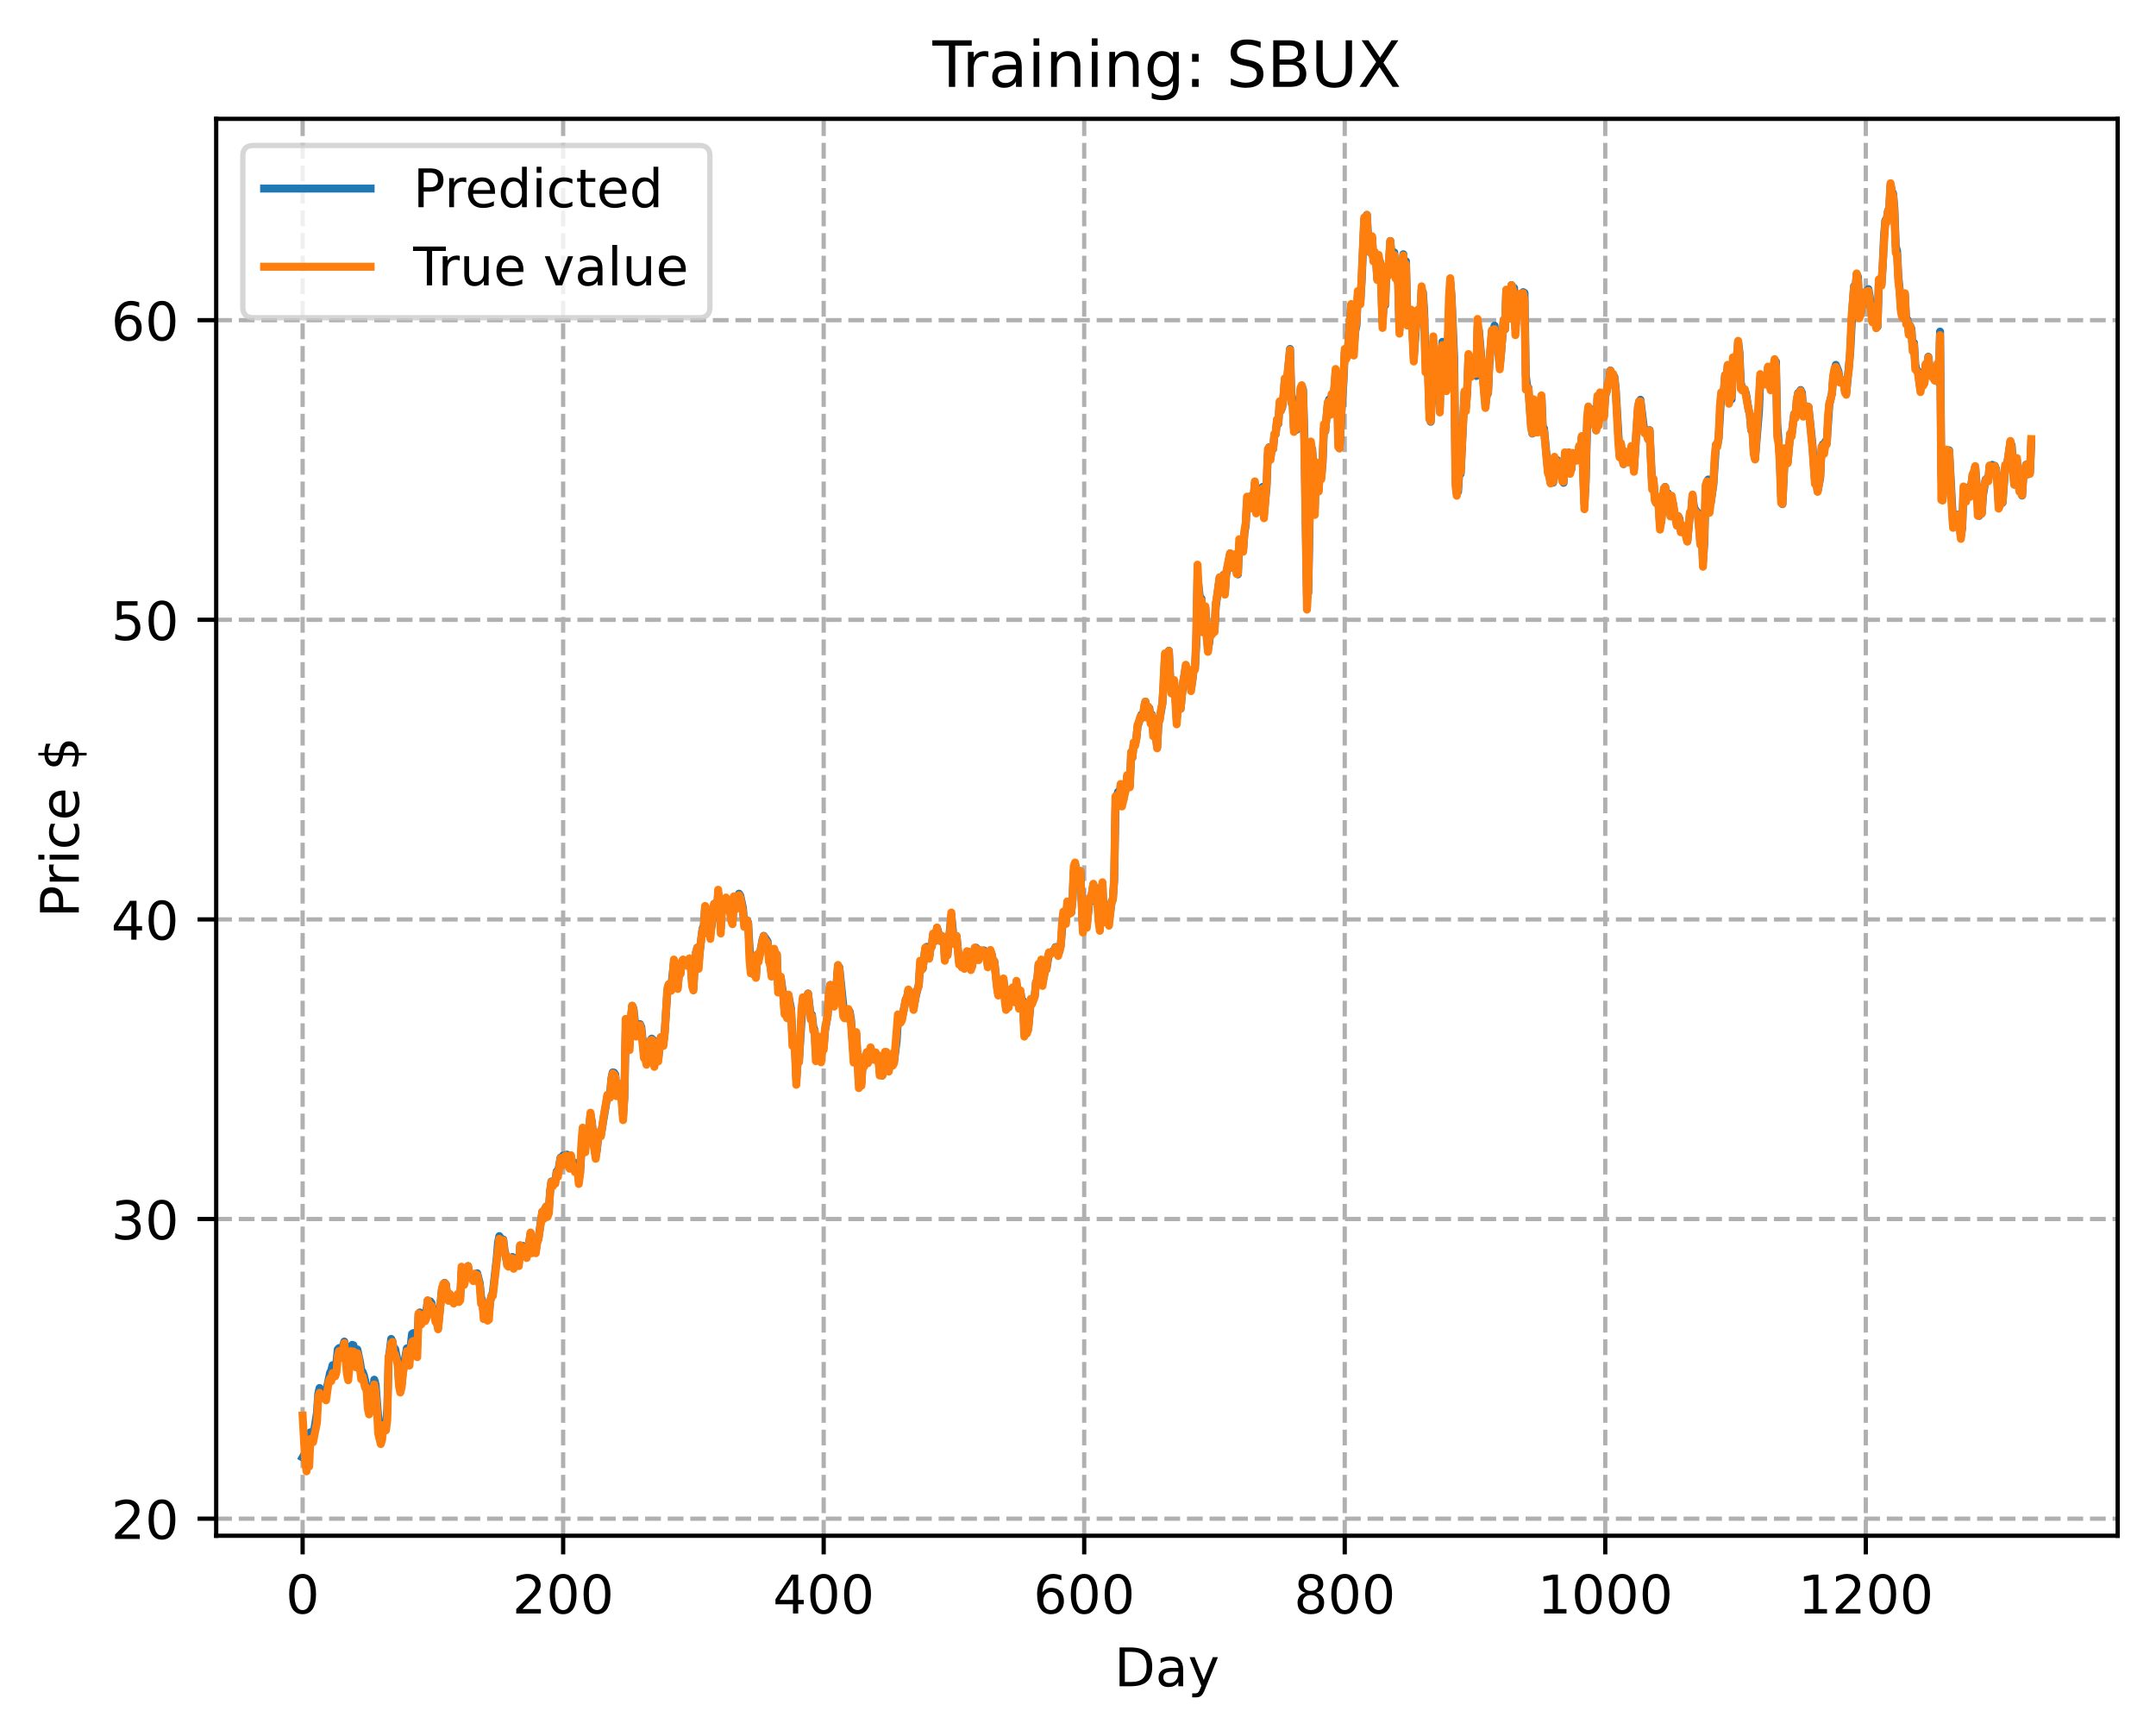 <?xml version="1.0" encoding="utf-8" standalone="no"?>
<!DOCTYPE svg PUBLIC "-//W3C//DTD SVG 1.1//EN"
  "http://www.w3.org/Graphics/SVG/1.1/DTD/svg11.dtd">
<!-- Created with matplotlib (https://matplotlib.org/) -->
<svg height="325.986pt" version="1.1" viewBox="0 0 404.923 325.986" width="404.923pt" xmlns="http://www.w3.org/2000/svg" xmlns:xlink="http://www.w3.org/1999/xlink">
 <defs>
  <style type="text/css">
*{stroke-linecap:butt;stroke-linejoin:round;}
  </style>
 </defs>
 <g id="figure_1">
  <g id="patch_1">
   <path d="M 0 325.986 
L 404.923 325.986 
L 404.923 0 
L 0 0 
z
" style="fill:#ffffff;"/>
  </g>
  <g id="axes_1">
   <g id="patch_2">
    <path d="M 40.603 288.43 
L 397.723 288.43 
L 397.723 22.318 
L 40.603 22.318 
z
" style="fill:#ffffff;"/>
   </g>
   <g id="matplotlib.axis_1">
    <g id="xtick_1">
     <g id="line2d_1">
      <path clip-path="url(#p7ee368e138)" d="M 56.836 288.43 
L 56.836 22.318 
" style="fill:none;stroke:#b0b0b0;stroke-dasharray:2.96,1.28;stroke-dashoffset:0;stroke-width:0.8;"/>
     </g>
     <g id="line2d_2">
      <defs>
       <path d="M 0 0 
L 0 3.5 
" id="m1820c65864" style="stroke:#000000;stroke-width:0.8;"/>
      </defs>
      <g>
       <use style="stroke:#000000;stroke-width:0.8;" x="56.836" xlink:href="#m1820c65864" y="288.43"/>
      </g>
     </g>
     <g id="text_1">
      <!-- 0 -->
      <defs>
       <path d="M 31.781 66.406 
Q 24.172 66.406 20.328 58.906 
Q 16.5 51.422 16.5 36.375 
Q 16.5 21.391 20.328 13.891 
Q 24.172 6.391 31.781 6.391 
Q 39.453 6.391 43.281 13.891 
Q 47.125 21.391 47.125 36.375 
Q 47.125 51.422 43.281 58.906 
Q 39.453 66.406 31.781 66.406 
z
M 31.781 74.219 
Q 44.047 74.219 50.516 64.516 
Q 56.984 54.828 56.984 36.375 
Q 56.984 17.969 50.516 8.266 
Q 44.047 -1.422 31.781 -1.422 
Q 19.531 -1.422 13.062 8.266 
Q 6.594 17.969 6.594 36.375 
Q 6.594 54.828 13.062 64.516 
Q 19.531 74.219 31.781 74.219 
z
" id="DejaVuSans-48"/>
      </defs>
      <g transform="translate(53.655 303.029)scale(0.1 -0.1)">
       <use xlink:href="#DejaVuSans-48"/>
      </g>
     </g>
    </g>
    <g id="xtick_2">
     <g id="line2d_3">
      <path clip-path="url(#p7ee368e138)" d="M 105.766 288.43 
L 105.766 22.318 
" style="fill:none;stroke:#b0b0b0;stroke-dasharray:2.96,1.28;stroke-dashoffset:0;stroke-width:0.8;"/>
     </g>
     <g id="line2d_4">
      <g>
       <use style="stroke:#000000;stroke-width:0.8;" x="105.766" xlink:href="#m1820c65864" y="288.43"/>
      </g>
     </g>
     <g id="text_2">
      <!-- 200 -->
      <defs>
       <path d="M 19.188 8.297 
L 53.609 8.297 
L 53.609 0 
L 7.328 0 
L 7.328 8.297 
Q 12.938 14.109 22.625 23.891 
Q 32.328 33.688 34.812 36.531 
Q 39.547 41.844 41.422 45.531 
Q 43.312 49.219 43.312 52.781 
Q 43.312 58.594 39.234 62.25 
Q 35.156 65.922 28.609 65.922 
Q 23.969 65.922 18.812 64.312 
Q 13.672 62.703 7.812 59.422 
L 7.812 69.391 
Q 13.766 71.781 18.938 73 
Q 24.125 74.219 28.422 74.219 
Q 39.75 74.219 46.484 68.547 
Q 53.219 62.891 53.219 53.422 
Q 53.219 48.922 51.531 44.891 
Q 49.859 40.875 45.406 35.406 
Q 44.188 33.984 37.641 27.219 
Q 31.109 20.453 19.188 8.297 
z
" id="DejaVuSans-50"/>
      </defs>
      <g transform="translate(96.223 303.029)scale(0.1 -0.1)">
       <use xlink:href="#DejaVuSans-50"/>
       <use x="63.623" xlink:href="#DejaVuSans-48"/>
       <use x="127.246" xlink:href="#DejaVuSans-48"/>
      </g>
     </g>
    </g>
    <g id="xtick_3">
     <g id="line2d_5">
      <path clip-path="url(#p7ee368e138)" d="M 154.697 288.43 
L 154.697 22.318 
" style="fill:none;stroke:#b0b0b0;stroke-dasharray:2.96,1.28;stroke-dashoffset:0;stroke-width:0.8;"/>
     </g>
     <g id="line2d_6">
      <g>
       <use style="stroke:#000000;stroke-width:0.8;" x="154.697" xlink:href="#m1820c65864" y="288.43"/>
      </g>
     </g>
     <g id="text_3">
      <!-- 400 -->
      <defs>
       <path d="M 37.797 64.312 
L 12.891 25.391 
L 37.797 25.391 
z
M 35.203 72.906 
L 47.609 72.906 
L 47.609 25.391 
L 58.016 25.391 
L 58.016 17.188 
L 47.609 17.188 
L 47.609 0 
L 37.797 0 
L 37.797 17.188 
L 4.891 17.188 
L 4.891 26.703 
z
" id="DejaVuSans-52"/>
      </defs>
      <g transform="translate(145.153 303.029)scale(0.1 -0.1)">
       <use xlink:href="#DejaVuSans-52"/>
       <use x="63.623" xlink:href="#DejaVuSans-48"/>
       <use x="127.246" xlink:href="#DejaVuSans-48"/>
      </g>
     </g>
    </g>
    <g id="xtick_4">
     <g id="line2d_7">
      <path clip-path="url(#p7ee368e138)" d="M 203.628 288.43 
L 203.628 22.318 
" style="fill:none;stroke:#b0b0b0;stroke-dasharray:2.96,1.28;stroke-dashoffset:0;stroke-width:0.8;"/>
     </g>
     <g id="line2d_8">
      <g>
       <use style="stroke:#000000;stroke-width:0.8;" x="203.628" xlink:href="#m1820c65864" y="288.43"/>
      </g>
     </g>
     <g id="text_4">
      <!-- 600 -->
      <defs>
       <path d="M 33.016 40.375 
Q 26.375 40.375 22.484 35.828 
Q 18.609 31.297 18.609 23.391 
Q 18.609 15.531 22.484 10.953 
Q 26.375 6.391 33.016 6.391 
Q 39.656 6.391 43.531 10.953 
Q 47.406 15.531 47.406 23.391 
Q 47.406 31.297 43.531 35.828 
Q 39.656 40.375 33.016 40.375 
z
M 52.594 71.297 
L 52.594 62.312 
Q 48.875 64.062 45.094 64.984 
Q 41.312 65.922 37.594 65.922 
Q 27.828 65.922 22.672 59.328 
Q 17.531 52.734 16.797 39.406 
Q 19.672 43.656 24.016 45.922 
Q 28.375 48.188 33.594 48.188 
Q 44.578 48.188 50.953 41.516 
Q 57.328 34.859 57.328 23.391 
Q 57.328 12.156 50.688 5.359 
Q 44.047 -1.422 33.016 -1.422 
Q 20.359 -1.422 13.672 8.266 
Q 6.984 17.969 6.984 36.375 
Q 6.984 53.656 15.188 63.938 
Q 23.391 74.219 37.203 74.219 
Q 40.922 74.219 44.703 73.484 
Q 48.484 72.75 52.594 71.297 
z
" id="DejaVuSans-54"/>
      </defs>
      <g transform="translate(194.084 303.029)scale(0.1 -0.1)">
       <use xlink:href="#DejaVuSans-54"/>
       <use x="63.623" xlink:href="#DejaVuSans-48"/>
       <use x="127.246" xlink:href="#DejaVuSans-48"/>
      </g>
     </g>
    </g>
    <g id="xtick_5">
     <g id="line2d_9">
      <path clip-path="url(#p7ee368e138)" d="M 252.558 288.43 
L 252.558 22.318 
" style="fill:none;stroke:#b0b0b0;stroke-dasharray:2.96,1.28;stroke-dashoffset:0;stroke-width:0.8;"/>
     </g>
     <g id="line2d_10">
      <g>
       <use style="stroke:#000000;stroke-width:0.8;" x="252.558" xlink:href="#m1820c65864" y="288.43"/>
      </g>
     </g>
     <g id="text_5">
      <!-- 800 -->
      <defs>
       <path d="M 31.781 34.625 
Q 24.75 34.625 20.719 30.859 
Q 16.703 27.094 16.703 20.516 
Q 16.703 13.922 20.719 10.156 
Q 24.75 6.391 31.781 6.391 
Q 38.812 6.391 42.859 10.172 
Q 46.922 13.969 46.922 20.516 
Q 46.922 27.094 42.891 30.859 
Q 38.875 34.625 31.781 34.625 
z
M 21.922 38.812 
Q 15.578 40.375 12.031 44.719 
Q 8.5 49.078 8.5 55.328 
Q 8.5 64.062 14.719 69.141 
Q 20.953 74.219 31.781 74.219 
Q 42.672 74.219 48.875 69.141 
Q 55.078 64.062 55.078 55.328 
Q 55.078 49.078 51.531 44.719 
Q 48 40.375 41.703 38.812 
Q 48.828 37.156 52.797 32.312 
Q 56.781 27.484 56.781 20.516 
Q 56.781 9.906 50.312 4.234 
Q 43.844 -1.422 31.781 -1.422 
Q 19.734 -1.422 13.25 4.234 
Q 6.781 9.906 6.781 20.516 
Q 6.781 27.484 10.781 32.312 
Q 14.797 37.156 21.922 38.812 
z
M 18.312 54.391 
Q 18.312 48.734 21.844 45.562 
Q 25.391 42.391 31.781 42.391 
Q 38.141 42.391 41.719 45.562 
Q 45.312 48.734 45.312 54.391 
Q 45.312 60.062 41.719 63.234 
Q 38.141 66.406 31.781 66.406 
Q 25.391 66.406 21.844 63.234 
Q 18.312 60.062 18.312 54.391 
z
" id="DejaVuSans-56"/>
      </defs>
      <g transform="translate(243.015 303.029)scale(0.1 -0.1)">
       <use xlink:href="#DejaVuSans-56"/>
       <use x="63.623" xlink:href="#DejaVuSans-48"/>
       <use x="127.246" xlink:href="#DejaVuSans-48"/>
      </g>
     </g>
    </g>
    <g id="xtick_6">
     <g id="line2d_11">
      <path clip-path="url(#p7ee368e138)" d="M 301.489 288.43 
L 301.489 22.318 
" style="fill:none;stroke:#b0b0b0;stroke-dasharray:2.96,1.28;stroke-dashoffset:0;stroke-width:0.8;"/>
     </g>
     <g id="line2d_12">
      <g>
       <use style="stroke:#000000;stroke-width:0.8;" x="301.489" xlink:href="#m1820c65864" y="288.43"/>
      </g>
     </g>
     <g id="text_6">
      <!-- 1000 -->
      <defs>
       <path d="M 12.406 8.297 
L 28.516 8.297 
L 28.516 63.922 
L 10.984 60.406 
L 10.984 69.391 
L 28.422 72.906 
L 38.281 72.906 
L 38.281 8.297 
L 54.391 8.297 
L 54.391 0 
L 12.406 0 
z
" id="DejaVuSans-49"/>
      </defs>
      <g transform="translate(288.764 303.029)scale(0.1 -0.1)">
       <use xlink:href="#DejaVuSans-49"/>
       <use x="63.623" xlink:href="#DejaVuSans-48"/>
       <use x="127.246" xlink:href="#DejaVuSans-48"/>
       <use x="190.869" xlink:href="#DejaVuSans-48"/>
      </g>
     </g>
    </g>
    <g id="xtick_7">
     <g id="line2d_13">
      <path clip-path="url(#p7ee368e138)" d="M 350.419 288.43 
L 350.419 22.318 
" style="fill:none;stroke:#b0b0b0;stroke-dasharray:2.96,1.28;stroke-dashoffset:0;stroke-width:0.8;"/>
     </g>
     <g id="line2d_14">
      <g>
       <use style="stroke:#000000;stroke-width:0.8;" x="350.419" xlink:href="#m1820c65864" y="288.43"/>
      </g>
     </g>
     <g id="text_7">
      <!-- 1200 -->
      <g transform="translate(337.694 303.029)scale(0.1 -0.1)">
       <use xlink:href="#DejaVuSans-49"/>
       <use x="63.623" xlink:href="#DejaVuSans-50"/>
       <use x="127.246" xlink:href="#DejaVuSans-48"/>
       <use x="190.869" xlink:href="#DejaVuSans-48"/>
      </g>
     </g>
    </g>
    <g id="text_8">
     <!-- Day -->
     <defs>
      <path d="M 19.672 64.797 
L 19.672 8.109 
L 31.594 8.109 
Q 46.688 8.109 53.688 14.938 
Q 60.688 21.781 60.688 36.531 
Q 60.688 51.172 53.688 57.984 
Q 46.688 64.797 31.594 64.797 
z
M 9.812 72.906 
L 30.078 72.906 
Q 51.266 72.906 61.172 64.094 
Q 71.094 55.281 71.094 36.531 
Q 71.094 17.672 61.125 8.828 
Q 51.172 0 30.078 0 
L 9.812 0 
z
" id="DejaVuSans-68"/>
      <path d="M 34.281 27.484 
Q 23.391 27.484 19.188 25 
Q 14.984 22.516 14.984 16.5 
Q 14.984 11.719 18.141 8.906 
Q 21.297 6.109 26.703 6.109 
Q 34.188 6.109 38.703 11.406 
Q 43.219 16.703 43.219 25.484 
L 43.219 27.484 
z
M 52.203 31.203 
L 52.203 0 
L 43.219 0 
L 43.219 8.297 
Q 40.141 3.328 35.547 0.953 
Q 30.953 -1.422 24.312 -1.422 
Q 15.922 -1.422 10.953 3.297 
Q 6 8.016 6 15.922 
Q 6 25.141 12.172 29.828 
Q 18.359 34.516 30.609 34.516 
L 43.219 34.516 
L 43.219 35.406 
Q 43.219 41.609 39.141 45 
Q 35.062 48.391 27.688 48.391 
Q 23 48.391 18.547 47.266 
Q 14.109 46.141 10.016 43.891 
L 10.016 52.203 
Q 14.938 54.109 19.578 55.047 
Q 24.219 56 28.609 56 
Q 40.484 56 46.344 49.844 
Q 52.203 43.703 52.203 31.203 
z
" id="DejaVuSans-97"/>
      <path d="M 32.172 -5.078 
Q 28.375 -14.844 24.75 -17.812 
Q 21.141 -20.797 15.094 -20.797 
L 7.906 -20.797 
L 7.906 -13.281 
L 13.188 -13.281 
Q 16.891 -13.281 18.938 -11.516 
Q 21 -9.766 23.484 -3.219 
L 25.094 0.875 
L 2.984 54.688 
L 12.5 54.688 
L 29.594 11.922 
L 46.688 54.688 
L 56.203 54.688 
z
" id="DejaVuSans-121"/>
     </defs>
     <g transform="translate(209.29 316.707)scale(0.1 -0.1)">
      <use xlink:href="#DejaVuSans-68"/>
      <use x="77.002" xlink:href="#DejaVuSans-97"/>
      <use x="138.281" xlink:href="#DejaVuSans-121"/>
     </g>
    </g>
   </g>
   <g id="matplotlib.axis_2">
    <g id="ytick_1">
     <g id="line2d_15">
      <path clip-path="url(#p7ee368e138)" d="M 40.603 285.225 
L 397.723 285.225 
" style="fill:none;stroke:#b0b0b0;stroke-dasharray:2.96,1.28;stroke-dashoffset:0;stroke-width:0.8;"/>
     </g>
     <g id="line2d_16">
      <defs>
       <path d="M 0 0 
L -3.5 0 
" id="m7f7d88d65e" style="stroke:#000000;stroke-width:0.8;"/>
      </defs>
      <g>
       <use style="stroke:#000000;stroke-width:0.8;" x="40.603" xlink:href="#m7f7d88d65e" y="285.225"/>
      </g>
     </g>
     <g id="text_9">
      <!-- 20 -->
      <g transform="translate(20.878 289.025)scale(0.1 -0.1)">
       <use xlink:href="#DejaVuSans-50"/>
       <use x="63.623" xlink:href="#DejaVuSans-48"/>
      </g>
     </g>
    </g>
    <g id="ytick_2">
     <g id="line2d_17">
      <path clip-path="url(#p7ee368e138)" d="M 40.603 228.952 
L 397.723 228.952 
" style="fill:none;stroke:#b0b0b0;stroke-dasharray:2.96,1.28;stroke-dashoffset:0;stroke-width:0.8;"/>
     </g>
     <g id="line2d_18">
      <g>
       <use style="stroke:#000000;stroke-width:0.8;" x="40.603" xlink:href="#m7f7d88d65e" y="228.952"/>
      </g>
     </g>
     <g id="text_10">
      <!-- 30 -->
      <defs>
       <path d="M 40.578 39.312 
Q 47.656 37.797 51.625 33 
Q 55.609 28.219 55.609 21.188 
Q 55.609 10.406 48.188 4.484 
Q 40.766 -1.422 27.094 -1.422 
Q 22.516 -1.422 17.656 -0.516 
Q 12.797 0.391 7.625 2.203 
L 7.625 11.719 
Q 11.719 9.328 16.594 8.109 
Q 21.484 6.891 26.812 6.891 
Q 36.078 6.891 40.938 10.547 
Q 45.797 14.203 45.797 21.188 
Q 45.797 27.641 41.281 31.266 
Q 36.766 34.906 28.719 34.906 
L 20.219 34.906 
L 20.219 43.016 
L 29.109 43.016 
Q 36.375 43.016 40.234 45.922 
Q 44.094 48.828 44.094 54.297 
Q 44.094 59.906 40.109 62.906 
Q 36.141 65.922 28.719 65.922 
Q 24.656 65.922 20.016 65.031 
Q 15.375 64.156 9.812 62.312 
L 9.812 71.094 
Q 15.438 72.656 20.344 73.438 
Q 25.25 74.219 29.594 74.219 
Q 40.828 74.219 47.359 69.109 
Q 53.906 64.016 53.906 55.328 
Q 53.906 49.266 50.438 45.094 
Q 46.969 40.922 40.578 39.312 
z
" id="DejaVuSans-51"/>
      </defs>
      <g transform="translate(20.878 232.751)scale(0.1 -0.1)">
       <use xlink:href="#DejaVuSans-51"/>
       <use x="63.623" xlink:href="#DejaVuSans-48"/>
      </g>
     </g>
    </g>
    <g id="ytick_3">
     <g id="line2d_19">
      <path clip-path="url(#p7ee368e138)" d="M 40.603 172.678 
L 397.723 172.678 
" style="fill:none;stroke:#b0b0b0;stroke-dasharray:2.96,1.28;stroke-dashoffset:0;stroke-width:0.8;"/>
     </g>
     <g id="line2d_20">
      <g>
       <use style="stroke:#000000;stroke-width:0.8;" x="40.603" xlink:href="#m7f7d88d65e" y="172.678"/>
      </g>
     </g>
     <g id="text_11">
      <!-- 40 -->
      <g transform="translate(20.878 176.477)scale(0.1 -0.1)">
       <use xlink:href="#DejaVuSans-52"/>
       <use x="63.623" xlink:href="#DejaVuSans-48"/>
      </g>
     </g>
    </g>
    <g id="ytick_4">
     <g id="line2d_21">
      <path clip-path="url(#p7ee368e138)" d="M 40.603 116.405 
L 397.723 116.405 
" style="fill:none;stroke:#b0b0b0;stroke-dasharray:2.96,1.28;stroke-dashoffset:0;stroke-width:0.8;"/>
     </g>
     <g id="line2d_22">
      <g>
       <use style="stroke:#000000;stroke-width:0.8;" x="40.603" xlink:href="#m7f7d88d65e" y="116.405"/>
      </g>
     </g>
     <g id="text_12">
      <!-- 50 -->
      <defs>
       <path d="M 10.797 72.906 
L 49.516 72.906 
L 49.516 64.594 
L 19.828 64.594 
L 19.828 46.734 
Q 21.969 47.469 24.109 47.828 
Q 26.266 48.188 28.422 48.188 
Q 40.625 48.188 47.75 41.5 
Q 54.891 34.812 54.891 23.391 
Q 54.891 11.625 47.562 5.094 
Q 40.234 -1.422 26.906 -1.422 
Q 22.312 -1.422 17.547 -0.641 
Q 12.797 0.141 7.719 1.703 
L 7.719 11.625 
Q 12.109 9.234 16.797 8.062 
Q 21.484 6.891 26.703 6.891 
Q 35.156 6.891 40.078 11.328 
Q 45.016 15.766 45.016 23.391 
Q 45.016 31 40.078 35.438 
Q 35.156 39.891 26.703 39.891 
Q 22.75 39.891 18.812 39.016 
Q 14.891 38.141 10.797 36.281 
z
" id="DejaVuSans-53"/>
      </defs>
      <g transform="translate(20.878 120.204)scale(0.1 -0.1)">
       <use xlink:href="#DejaVuSans-53"/>
       <use x="63.623" xlink:href="#DejaVuSans-48"/>
      </g>
     </g>
    </g>
    <g id="ytick_5">
     <g id="line2d_23">
      <path clip-path="url(#p7ee368e138)" d="M 40.603 60.131 
L 397.723 60.131 
" style="fill:none;stroke:#b0b0b0;stroke-dasharray:2.96,1.28;stroke-dashoffset:0;stroke-width:0.8;"/>
     </g>
     <g id="line2d_24">
      <g>
       <use style="stroke:#000000;stroke-width:0.8;" x="40.603" xlink:href="#m7f7d88d65e" y="60.131"/>
      </g>
     </g>
     <g id="text_13">
      <!-- 60 -->
      <g transform="translate(20.878 63.93)scale(0.1 -0.1)">
       <use xlink:href="#DejaVuSans-54"/>
       <use x="63.623" xlink:href="#DejaVuSans-48"/>
      </g>
     </g>
    </g>
    <g id="text_14">
     <!-- Price $ -->
     <defs>
      <path d="M 19.672 64.797 
L 19.672 37.406 
L 32.078 37.406 
Q 38.969 37.406 42.719 40.969 
Q 46.484 44.531 46.484 51.125 
Q 46.484 57.672 42.719 61.234 
Q 38.969 64.797 32.078 64.797 
z
M 9.812 72.906 
L 32.078 72.906 
Q 44.344 72.906 50.609 67.359 
Q 56.891 61.812 56.891 51.125 
Q 56.891 40.328 50.609 34.812 
Q 44.344 29.297 32.078 29.297 
L 19.672 29.297 
L 19.672 0 
L 9.812 0 
z
" id="DejaVuSans-80"/>
      <path d="M 41.109 46.297 
Q 39.594 47.172 37.812 47.578 
Q 36.031 48 33.891 48 
Q 26.266 48 22.188 43.047 
Q 18.109 38.094 18.109 28.812 
L 18.109 0 
L 9.078 0 
L 9.078 54.688 
L 18.109 54.688 
L 18.109 46.188 
Q 20.953 51.172 25.484 53.578 
Q 30.031 56 36.531 56 
Q 37.453 56 38.578 55.875 
Q 39.703 55.766 41.062 55.516 
z
" id="DejaVuSans-114"/>
      <path d="M 9.422 54.688 
L 18.406 54.688 
L 18.406 0 
L 9.422 0 
z
M 9.422 75.984 
L 18.406 75.984 
L 18.406 64.594 
L 9.422 64.594 
z
" id="DejaVuSans-105"/>
      <path d="M 48.781 52.594 
L 48.781 44.188 
Q 44.969 46.297 41.141 47.344 
Q 37.312 48.391 33.406 48.391 
Q 24.656 48.391 19.812 42.844 
Q 14.984 37.312 14.984 27.297 
Q 14.984 17.281 19.812 11.734 
Q 24.656 6.203 33.406 6.203 
Q 37.312 6.203 41.141 7.25 
Q 44.969 8.297 48.781 10.406 
L 48.781 2.094 
Q 45.016 0.344 40.984 -0.531 
Q 36.969 -1.422 32.422 -1.422 
Q 20.062 -1.422 12.781 6.344 
Q 5.516 14.109 5.516 27.297 
Q 5.516 40.672 12.859 48.328 
Q 20.219 56 33.016 56 
Q 37.156 56 41.109 55.141 
Q 45.062 54.297 48.781 52.594 
z
" id="DejaVuSans-99"/>
      <path d="M 56.203 29.594 
L 56.203 25.203 
L 14.891 25.203 
Q 15.484 15.922 20.484 11.062 
Q 25.484 6.203 34.422 6.203 
Q 39.594 6.203 44.453 7.469 
Q 49.312 8.734 54.109 11.281 
L 54.109 2.781 
Q 49.266 0.734 44.188 -0.344 
Q 39.109 -1.422 33.891 -1.422 
Q 20.797 -1.422 13.156 6.188 
Q 5.516 13.812 5.516 26.812 
Q 5.516 40.234 12.766 48.109 
Q 20.016 56 32.328 56 
Q 43.359 56 49.781 48.891 
Q 56.203 41.797 56.203 29.594 
z
M 47.219 32.234 
Q 47.125 39.594 43.094 43.984 
Q 39.062 48.391 32.422 48.391 
Q 24.906 48.391 20.391 44.141 
Q 15.875 39.891 15.188 32.172 
z
" id="DejaVuSans-101"/>
      <path id="DejaVuSans-32"/>
      <path d="M 33.797 -14.703 
L 28.906 -14.703 
L 28.859 0 
Q 23.734 0.094 18.609 1.188 
Q 13.484 2.297 8.297 4.5 
L 8.297 13.281 
Q 13.281 10.156 18.375 8.562 
Q 23.484 6.984 28.906 6.938 
L 28.906 29.203 
Q 18.109 30.953 13.203 35.156 
Q 8.297 39.359 8.297 46.688 
Q 8.297 54.641 13.625 59.219 
Q 18.953 63.812 28.906 64.5 
L 28.906 75.984 
L 33.797 75.984 
L 33.797 64.656 
Q 38.328 64.453 42.578 63.688 
Q 46.828 62.938 50.875 61.625 
L 50.875 53.078 
Q 46.828 55.125 42.547 56.25 
Q 38.281 57.375 33.797 57.562 
L 33.797 36.719 
Q 44.875 35.016 50.094 30.609 
Q 55.328 26.219 55.328 18.609 
Q 55.328 10.359 49.781 5.594 
Q 44.234 0.828 33.797 0.094 
z
M 28.906 37.594 
L 28.906 57.625 
Q 23.25 56.984 20.266 54.391 
Q 17.281 51.812 17.281 47.516 
Q 17.281 43.312 20.031 40.969 
Q 22.797 38.625 28.906 37.594 
z
M 33.797 28.219 
L 33.797 7.078 
Q 39.984 7.906 43.141 10.594 
Q 46.297 13.281 46.297 17.672 
Q 46.297 21.969 43.281 24.5 
Q 40.281 27.047 33.797 28.219 
z
" id="DejaVuSans-36"/>
     </defs>
     <g transform="translate(14.798 172.342)rotate(-90)scale(0.1 -0.1)">
      <use xlink:href="#DejaVuSans-80"/>
      <use x="58.553" xlink:href="#DejaVuSans-114"/>
      <use x="99.666" xlink:href="#DejaVuSans-105"/>
      <use x="127.449" xlink:href="#DejaVuSans-99"/>
      <use x="182.43" xlink:href="#DejaVuSans-101"/>
      <use x="243.953" xlink:href="#DejaVuSans-32"/>
      <use x="275.74" xlink:href="#DejaVuSans-36"/>
     </g>
    </g>
   </g>
   <g id="line2d_25">
    <path clip-path="url(#p7ee368e138)" d="M 56.836 273.727 
L 57.081 273.301 
L 57.325 274.111 
L 57.57 274.268 
L 58.059 271.992 
L 58.304 268.997 
L 58.793 269.952 
L 59.527 265.368 
L 59.772 261.777 
L 60.016 260.685 
L 60.506 261.714 
L 60.75 261.196 
L 60.995 261.148 
L 61.24 261.368 
L 61.729 259.077 
L 61.974 257.869 
L 62.218 257.384 
L 62.463 256.403 
L 62.952 256.629 
L 63.197 255.761 
L 63.441 253.428 
L 63.686 253.188 
L 63.931 253.624 
L 64.175 253.577 
L 64.665 251.968 
L 65.154 256.533 
L 65.399 257.353 
L 65.888 253.005 
L 66.133 252.588 
L 66.377 252.655 
L 66.622 254.144 
L 66.867 254.331 
L 67.111 253.439 
L 67.601 255.748 
L 67.845 257.335 
L 68.09 257.616 
L 68.335 258.285 
L 68.824 260.335 
L 69.069 263.078 
L 69.313 263.929 
L 69.558 263.38 
L 69.802 263.588 
L 70.047 262.2 
L 70.292 259.122 
L 70.536 260.02 
L 71.27 269.129 
L 71.515 269.822 
L 71.76 268.993 
L 72.004 267.654 
L 72.249 267.735 
L 72.494 267.516 
L 72.738 264.6 
L 72.983 255.584 
L 73.472 251.468 
L 73.717 251.941 
L 73.962 253.644 
L 74.206 253.34 
L 74.696 255.742 
L 74.94 259.523 
L 75.185 260.7 
L 75.429 260 
L 75.674 257.493 
L 76.408 253.248 
L 76.653 253.539 
L 76.897 254.735 
L 77.387 250.52 
L 77.631 250.365 
L 77.876 250.91 
L 78.121 252.748 
L 78.365 252.664 
L 78.61 246.899 
L 78.855 246.496 
L 79.099 247.857 
L 79.589 246.631 
L 79.833 246.93 
L 80.078 246.21 
L 80.323 244.284 
L 80.567 244.685 
L 80.812 244.42 
L 81.056 244.75 
L 81.301 246.005 
L 81.546 246.469 
L 82.28 249.334 
L 83.014 242.03 
L 83.503 240.926 
L 83.748 241.215 
L 83.992 243.305 
L 84.237 243.961 
L 84.482 243.11 
L 85.216 244.308 
L 85.46 244.041 
L 85.705 243.515 
L 85.95 243.392 
L 86.194 244.091 
L 86.439 243.5 
L 86.684 238.847 
L 87.173 240.561 
L 87.417 240.107 
L 87.662 239.42 
L 87.907 237.792 
L 88.151 239.384 
L 88.396 239.255 
L 88.641 239.597 
L 88.885 240.153 
L 89.13 239.384 
L 89.375 239.48 
L 89.619 239.136 
L 90.109 241.044 
L 90.353 243.65 
L 90.598 244.379 
L 90.843 246.695 
L 91.087 246.695 
L 91.332 245.656 
L 91.577 247.374 
L 91.821 246.9 
L 92.066 244.485 
L 92.311 243.36 
L 92.555 242.816 
L 93.289 236.325 
L 93.534 233.406 
L 93.778 232.161 
L 94.023 232.502 
L 94.268 233.116 
L 94.512 232.79 
L 94.757 234.731 
L 95.246 237.296 
L 95.491 237.253 
L 95.736 236.238 
L 95.98 236.683 
L 96.225 236.077 
L 96.47 237.444 
L 96.714 237.18 
L 96.959 237.132 
L 97.204 237.402 
L 97.448 237.157 
L 97.693 234.014 
L 97.938 234.917 
L 98.182 233.984 
L 98.427 234.48 
L 98.672 234.348 
L 98.916 235.785 
L 99.161 234.776 
L 99.65 231.611 
L 99.895 234.11 
L 100.139 232.828 
L 100.629 234.761 
L 100.873 233.338 
L 101.118 232.631 
L 101.852 227.61 
L 102.097 228.292 
L 102.341 227.055 
L 102.586 226.608 
L 102.831 227.747 
L 103.075 227.147 
L 103.32 223.746 
L 103.565 221.896 
L 103.809 222.457 
L 104.054 221.918 
L 104.299 221.786 
L 104.543 220.017 
L 104.788 220.242 
L 105.277 217.409 
L 105.522 218.071 
L 105.766 217.013 
L 106.011 217.701 
L 106.256 216.927 
L 106.5 216.85 
L 106.745 218.285 
L 106.99 218.919 
L 107.234 217.269 
L 107.479 218.332 
L 107.968 219.253 
L 108.213 218.458 
L 108.458 218.744 
L 108.702 221.466 
L 108.947 220.197 
L 109.436 212.612 
L 109.681 213.689 
L 109.926 215.553 
L 110.17 212.717 
L 110.415 212.852 
L 110.66 211.709 
L 110.904 209.325 
L 111.149 210.674 
L 111.638 215.499 
L 111.883 217.092 
L 112.127 215.858 
L 112.372 213.237 
L 112.617 212.855 
L 112.861 213.1 
L 114.085 205.801 
L 114.329 205.749 
L 114.574 205.518 
L 114.819 202.662 
L 115.063 201.421 
L 115.308 201.448 
L 115.553 201.803 
L 115.797 204.75 
L 116.042 204.785 
L 116.531 203.624 
L 117.02 209.58 
L 117.265 205.963 
L 117.51 193.76 
L 117.754 193.793 
L 117.999 194.786 
L 118.244 196.292 
L 118.488 191.435 
L 118.733 188.914 
L 118.978 189.47 
L 119.467 193.931 
L 119.712 192.724 
L 119.956 192.724 
L 120.201 192.342 
L 120.446 192.922 
L 120.935 197.735 
L 121.424 199.352 
L 121.914 198.426 
L 122.158 195.383 
L 122.403 195.07 
L 122.648 195.307 
L 122.892 199.393 
L 123.381 197.326 
L 123.626 198.83 
L 124.115 194.814 
L 124.36 194.72 
L 124.605 195.76 
L 124.849 193.645 
L 125.339 186.259 
L 125.583 185.012 
L 125.828 184.964 
L 126.073 185.327 
L 126.562 180.792 
L 126.807 182.516 
L 127.051 183.368 
L 127.296 185.183 
L 127.541 182.773 
L 127.785 182.843 
L 128.03 181.1 
L 128.275 180.315 
L 128.519 180.873 
L 129.008 180.384 
L 129.253 181.15 
L 129.498 180.25 
L 129.742 181.258 
L 129.987 184.494 
L 130.232 185.618 
L 130.476 181.218 
L 130.721 178.909 
L 130.966 177.974 
L 131.21 180.82 
L 131.7 176.324 
L 131.944 174.42 
L 132.189 173.824 
L 132.434 170.309 
L 132.678 171.918 
L 132.923 174.569 
L 133.168 172.988 
L 133.412 175.375 
L 133.657 173.799 
L 133.902 171.001 
L 134.146 169.742 
L 134.391 171.175 
L 134.636 171.235 
L 134.88 167.813 
L 135.125 169.121 
L 135.369 174.278 
L 135.614 169.851 
L 135.859 169.664 
L 136.103 170.762 
L 136.348 168.743 
L 136.593 169.072 
L 136.837 169.036 
L 137.327 172.349 
L 137.571 173.345 
L 137.816 169.033 
L 138.061 168.704 
L 138.305 169.808 
L 138.55 168.435 
L 138.795 167.844 
L 139.039 168.217 
L 139.529 170.534 
L 139.773 173.394 
L 140.018 173.531 
L 140.263 172.843 
L 140.507 173.287 
L 140.996 181.819 
L 141.241 182.614 
L 141.486 182.917 
L 141.73 182.698 
L 141.975 183.222 
L 142.22 179.74 
L 142.464 180.037 
L 142.709 179.183 
L 143.198 176.511 
L 143.443 175.761 
L 143.932 176.477 
L 144.177 176.842 
L 144.422 179.642 
L 144.911 182.758 
L 145.4 178.507 
L 145.645 179.081 
L 145.89 179.276 
L 146.134 184.909 
L 146.379 184.989 
L 146.624 183.499 
L 147.113 186.904 
L 147.357 189.863 
L 147.847 190.95 
L 148.091 187.032 
L 148.581 189.574 
L 148.825 195.07 
L 149.07 195.148 
L 149.315 196.95 
L 149.559 202.645 
L 149.804 199.586 
L 150.049 199.435 
L 150.783 187.67 
L 151.027 187.833 
L 151.272 189.299 
L 151.761 186.586 
L 152.251 190.76 
L 152.495 190.592 
L 152.74 192.829 
L 152.984 193.439 
L 153.229 197.932 
L 153.474 195.801 
L 153.718 194.747 
L 154.208 198.904 
L 154.452 195.961 
L 154.697 196.655 
L 154.942 193.584 
L 155.431 190.789 
L 155.676 186.93 
L 155.92 184.986 
L 156.165 187.256 
L 156.41 188.307 
L 156.654 188.737 
L 156.899 187.66 
L 157.388 181.353 
L 157.633 181.677 
L 158.612 191.065 
L 158.856 190.516 
L 159.101 190.824 
L 159.345 189.708 
L 159.59 190.023 
L 159.835 191.569 
L 160.324 198.329 
L 160.813 194.154 
L 161.303 203.43 
L 161.547 202.787 
L 161.792 203.267 
L 162.037 199.408 
L 162.281 199.721 
L 162.526 199.445 
L 162.771 197.891 
L 163.015 199.056 
L 163.505 196.824 
L 163.994 198.793 
L 164.239 198.795 
L 164.483 198.493 
L 164.728 198.622 
L 164.972 198.437 
L 165.217 201.4 
L 165.462 201.535 
L 165.706 202.007 
L 165.951 200.58 
L 166.196 197.993 
L 166.44 197.722 
L 166.685 199.973 
L 166.93 200.987 
L 167.174 198.511 
L 167.419 198.026 
L 167.664 199.319 
L 167.908 199.437 
L 168.398 195.563 
L 168.642 191.51 
L 168.887 191.44 
L 169.132 191.844 
L 169.376 191.345 
L 170.11 187.778 
L 170.355 187.28 
L 170.6 186.03 
L 170.844 186.181 
L 171.089 187.602 
L 171.333 187.509 
L 171.578 189.203 
L 172.067 186.791 
L 172.557 184.958 
L 172.801 181.286 
L 173.046 181.969 
L 173.291 181.926 
L 173.78 178.192 
L 174.025 177.834 
L 174.269 178.269 
L 174.514 179.808 
L 174.759 178.119 
L 175.003 177.781 
L 175.248 175.491 
L 175.493 175.799 
L 175.737 176.342 
L 175.982 174.289 
L 176.716 176.777 
L 176.96 176.004 
L 177.205 176.024 
L 177.45 179.85 
L 177.694 178.673 
L 177.939 179.385 
L 178.673 171.871 
L 179.162 176.863 
L 179.407 176.527 
L 179.652 175.828 
L 180.141 180.662 
L 180.386 179.677 
L 180.63 181.266 
L 180.875 180.798 
L 181.12 181.69 
L 181.364 179.643 
L 181.609 179.026 
L 181.854 178.746 
L 182.343 181.885 
L 182.588 181.402 
L 183.077 178.184 
L 183.321 177.998 
L 183.566 179.341 
L 183.811 180.026 
L 184.055 178.647 
L 184.3 178.779 
L 184.789 178.495 
L 185.034 178.859 
L 185.279 179.588 
L 185.523 181.277 
L 185.768 180.817 
L 186.013 178.702 
L 186.257 179.232 
L 186.502 180.47 
L 186.747 180.522 
L 187.236 184.989 
L 187.481 186.685 
L 187.725 186.525 
L 187.97 185.848 
L 188.459 183.918 
L 188.948 189.187 
L 189.193 186.321 
L 189.438 188.507 
L 189.682 186.539 
L 189.927 186.205 
L 190.172 185.679 
L 190.416 187.563 
L 190.661 187.891 
L 190.906 184.689 
L 191.15 185.968 
L 191.395 188.9 
L 191.64 186.235 
L 191.884 187.714 
L 192.129 187.945 
L 192.374 193.209 
L 192.618 192.987 
L 192.863 193.748 
L 193.108 193.242 
L 193.597 188.14 
L 193.842 188.368 
L 194.331 187.051 
L 194.575 184.525 
L 194.82 183.896 
L 195.065 181.214 
L 195.309 181.868 
L 195.554 180.513 
L 195.799 183.868 
L 196.043 183.522 
L 196.288 182.056 
L 196.533 182.054 
L 197.022 178.956 
L 197.267 178.984 
L 198.001 178.437 
L 198.245 177.865 
L 198.735 179.136 
L 198.979 178.662 
L 199.224 177.487 
L 199.713 171.716 
L 199.958 171.841 
L 200.203 172.967 
L 200.447 169.935 
L 200.692 170.043 
L 200.936 171.413 
L 201.181 171.407 
L 201.426 169.148 
L 201.67 163.701 
L 201.915 162.25 
L 202.404 164.693 
L 202.649 163.785 
L 202.894 163.615 
L 203.383 174.458 
L 203.628 171.711 
L 203.872 172.051 
L 204.117 173.776 
L 204.606 169.218 
L 204.851 169.324 
L 205.34 166.144 
L 205.585 166.997 
L 205.83 166.819 
L 206.074 168.232 
L 206.319 172.264 
L 206.563 174.05 
L 207.053 166.088 
L 207.297 172.093 
L 207.542 171.886 
L 207.787 170.073 
L 208.031 171.022 
L 208.276 173.057 
L 208.765 169.537 
L 209.01 168.722 
L 209.255 165.414 
L 209.499 151.802 
L 209.744 149.607 
L 209.989 148.709 
L 210.233 150.591 
L 210.478 147.353 
L 210.723 150.535 
L 210.967 150.256 
L 211.212 148.863 
L 211.457 148.213 
L 211.701 145.779 
L 212.191 147.505 
L 212.435 142.045 
L 212.68 142.279 
L 212.924 139.658 
L 213.169 139.845 
L 213.414 138.746 
L 213.658 136.394 
L 214.392 134.202 
L 214.637 134.546 
L 215.126 131.777 
L 215.371 134.072 
L 215.616 132.887 
L 215.86 132.997 
L 216.105 135.487 
L 216.35 134.223 
L 216.594 137.506 
L 216.839 135.99 
L 217.328 140.303 
L 217.573 135.87 
L 217.818 134.947 
L 218.307 132.136 
L 218.551 128.587 
L 218.796 123.313 
L 219.041 123.275 
L 219.285 123.567 
L 219.53 122.225 
L 219.775 127.097 
L 220.019 129.602 
L 220.264 130.18 
L 220.509 128.014 
L 220.753 130.34 
L 220.998 135.117 
L 221.243 132.465 
L 221.487 131.987 
L 221.732 133.119 
L 222.221 128.179 
L 222.711 125.171 
L 222.955 125.636 
L 223.2 126.576 
L 223.445 126.191 
L 223.689 129.29 
L 223.934 127.901 
L 224.179 125.804 
L 224.423 125.634 
L 224.668 121.152 
L 224.912 108.386 
L 225.402 112.727 
L 225.646 112.422 
L 225.891 117.77 
L 226.136 115.357 
L 226.38 114.215 
L 226.87 122.051 
L 227.114 120.657 
L 227.359 118.193 
L 227.604 119.036 
L 227.848 118.015 
L 228.093 118.477 
L 228.338 113.917 
L 229.072 108.465 
L 229.316 110.149 
L 229.806 107.958 
L 230.05 111.22 
L 230.295 107.941 
L 231.029 103.953 
L 231.273 106.196 
L 231.518 104.47 
L 231.763 106.242 
L 232.007 104.276 
L 232.252 107.234 
L 232.497 107.878 
L 232.741 102.331 
L 232.986 102.339 
L 233.231 101.574 
L 233.475 103.32 
L 233.72 100.111 
L 233.965 98.657 
L 234.209 93.956 
L 234.454 94.098 
L 234.699 94.521 
L 234.943 93.171 
L 235.188 95.204 
L 235.433 93.918 
L 235.677 90.747 
L 235.922 95.609 
L 236.167 96.028 
L 236.411 94.835 
L 236.656 92.915 
L 237.145 91.442 
L 237.39 96.467 
L 237.879 91.425 
L 238.124 85.379 
L 238.368 83.994 
L 238.613 85.93 
L 238.858 84.249 
L 239.102 84.302 
L 239.347 81.717 
L 239.592 81.537 
L 239.836 78.943 
L 240.081 79.603 
L 240.326 75.866 
L 240.57 77.122 
L 240.815 76.502 
L 241.06 74.468 
L 241.304 71.35 
L 241.549 71.562 
L 241.794 70.792 
L 242.283 65.539 
L 242.527 74.224 
L 242.772 75.429 
L 243.017 80.433 
L 243.261 80.715 
L 243.506 80.722 
L 244.24 73.391 
L 244.485 72.596 
L 244.729 73.186 
L 244.974 81.589 
L 245.463 111.857 
L 245.708 111.332 
L 246.197 85.213 
L 246.442 84.358 
L 246.687 88.269 
L 246.931 95.541 
L 247.176 87.777 
L 247.421 89.465 
L 247.665 92.023 
L 247.91 87.563 
L 248.155 89.628 
L 248.399 86.921 
L 248.644 80.59 
L 248.888 81.023 
L 249.378 75.731 
L 249.622 75.025 
L 249.867 77.493 
L 250.112 74.204 
L 250.356 76.146 
L 250.846 70.017 
L 251.09 70.359 
L 251.335 81.891 
L 251.58 84.179 
L 252.069 75.171 
L 252.314 71.827 
L 252.558 66.252 
L 252.803 66.944 
L 253.048 66.888 
L 253.782 57.277 
L 254.026 58.161 
L 254.271 65.572 
L 254.515 62.329 
L 254.76 61.141 
L 255.005 55.498 
L 255.249 54.711 
L 255.494 56.695 
L 255.739 52.654 
L 256.228 41.185 
L 256.473 44.478 
L 256.717 40.357 
L 256.962 44.883 
L 257.207 45.482 
L 257.451 47.52 
L 257.696 44.65 
L 257.941 48.761 
L 258.185 47.454 
L 258.43 48.602 
L 258.675 52.425 
L 258.919 48.543 
L 259.164 49.055 
L 259.409 52.693 
L 259.653 60.463 
L 259.898 56.803 
L 260.143 57.336 
L 260.387 50.716 
L 260.632 51.753 
L 260.876 49.314 
L 261.121 45.264 
L 261.366 48.35 
L 261.855 47.399 
L 262.1 51.561 
L 262.344 52.352 
L 262.589 52.352 
L 262.834 61.887 
L 263.078 51.921 
L 263.568 47.75 
L 263.812 52.894 
L 264.057 49.064 
L 264.302 59.184 
L 264.546 60.324 
L 264.791 60.336 
L 265.036 58.383 
L 265.28 61.703 
L 265.525 67.157 
L 266.014 60.605 
L 266.259 58.288 
L 266.503 58.071 
L 266.748 58.978 
L 266.993 54.465 
L 267.237 54.881 
L 267.482 58.547 
L 267.727 68.101 
L 267.971 67.813 
L 268.216 69.825 
L 268.461 77.221 
L 268.705 79.214 
L 268.95 73.932 
L 269.195 64.19 
L 269.439 71.281 
L 269.684 66.137 
L 269.929 70.524 
L 270.173 67.731 
L 270.418 76.364 
L 270.663 67.017 
L 270.907 64.196 
L 271.152 71.801 
L 271.397 67.89 
L 271.641 72.981 
L 272.375 52.978 
L 272.62 55.684 
L 273.109 67.167 
L 273.354 87.379 
L 273.598 92.644 
L 273.843 92.352 
L 274.088 88.489 
L 274.332 88.979 
L 275.066 73.713 
L 275.311 76.519 
L 275.556 73.617 
L 275.8 66.967 
L 276.045 67.944 
L 276.29 70.283 
L 276.534 67.166 
L 276.779 68.952 
L 277.024 68.978 
L 277.268 70.615 
L 277.513 61.342 
L 277.758 62.003 
L 278.981 76.048 
L 279.225 74.23 
L 279.47 73.854 
L 279.715 68.48 
L 280.204 62.191 
L 280.449 62.32 
L 280.693 61.161 
L 280.938 64.502 
L 281.183 63.335 
L 281.672 68.706 
L 281.917 66.424 
L 282.406 60.104 
L 282.651 61.869 
L 282.895 54.893 
L 283.385 59.631 
L 283.874 53.545 
L 284.118 53.946 
L 284.363 54.087 
L 284.608 61.702 
L 284.852 59.123 
L 285.097 59.374 
L 285.586 55.534 
L 286.076 54.866 
L 286.32 55.015 
L 286.565 70.478 
L 286.81 72.551 
L 287.054 72.832 
L 287.544 79.685 
L 287.788 81.427 
L 288.033 75.366 
L 288.278 80.279 
L 288.522 80.045 
L 288.767 80.886 
L 289.012 80.686 
L 289.256 79.574 
L 289.501 74.405 
L 289.746 80.156 
L 289.99 80.483 
L 290.724 88.355 
L 290.969 89.238 
L 291.213 90.601 
L 291.458 90.319 
L 291.703 90.651 
L 291.947 86.328 
L 292.192 87.133 
L 292.437 86.401 
L 292.681 86.981 
L 292.926 88.455 
L 293.171 88.955 
L 293.66 90.682 
L 293.905 85.766 
L 294.394 86.968 
L 294.639 84.983 
L 294.883 88.189 
L 295.128 88.119 
L 295.373 85.248 
L 295.617 86.295 
L 295.862 85.146 
L 296.106 86.229 
L 296.351 86.165 
L 296.596 83.899 
L 296.84 84.918 
L 297.085 81.986 
L 297.574 94.592 
L 297.819 90.395 
L 298.064 80.36 
L 298.308 76.751 
L 298.553 76.708 
L 298.798 77.724 
L 299.042 78.151 
L 299.287 77.279 
L 299.776 80.815 
L 300.021 74.833 
L 300.266 79.332 
L 300.51 74.579 
L 300.755 74.251 
L 301.244 78.094 
L 301.489 74.406 
L 301.734 73.551 
L 301.978 72.042 
L 302.223 71.725 
L 302.467 69.598 
L 302.712 71.759 
L 302.957 70.47 
L 303.201 70.764 
L 303.446 72.955 
L 304.18 85.499 
L 304.425 83.38 
L 304.914 87.164 
L 305.159 84.994 
L 305.403 85.324 
L 305.648 85.286 
L 305.893 86.543 
L 306.137 86.295 
L 306.382 84.189 
L 306.627 84.742 
L 306.871 88.132 
L 307.605 77.156 
L 307.85 75.438 
L 308.094 75.084 
L 308.828 81.126 
L 309.073 80.828 
L 309.562 82.525 
L 309.807 80.78 
L 310.296 91.113 
L 310.541 90.131 
L 310.786 93.343 
L 311.03 94.45 
L 311.275 93.313 
L 311.52 94.718 
L 311.764 98.555 
L 312.009 97.98 
L 312.498 92.177 
L 312.743 91.44 
L 312.988 93.158 
L 313.232 92.599 
L 313.477 93.417 
L 313.722 96.657 
L 313.966 93.485 
L 314.211 94.584 
L 314.455 96.225 
L 314.7 97.112 
L 314.945 98.639 
L 315.189 96.949 
L 315.434 97.457 
L 315.679 99.654 
L 315.923 98.64 
L 316.168 99.519 
L 316.413 98.851 
L 316.902 101.662 
L 317.391 96.526 
L 317.636 96.264 
L 317.881 93.101 
L 318.125 95.041 
L 318.37 95.757 
L 318.859 96.273 
L 319.104 98.431 
L 319.349 101.845 
L 319.593 99.637 
L 319.838 105.522 
L 320.082 102.062 
L 320.327 92.866 
L 320.572 90.549 
L 320.816 90.059 
L 321.061 95.024 
L 321.306 94.386 
L 321.795 91.014 
L 322.284 83.535 
L 322.529 83.62 
L 322.774 82.348 
L 323.263 74.1 
L 323.508 74.352 
L 323.752 73.629 
L 323.997 70.462 
L 324.242 71.524 
L 324.486 68.641 
L 324.731 74.754 
L 324.976 74.08 
L 325.22 74.984 
L 325.465 68.127 
L 325.954 67.17 
L 326.199 67.206 
L 326.443 64.214 
L 326.688 66.149 
L 326.933 71.771 
L 327.177 73.035 
L 327.422 73.333 
L 327.667 73.191 
L 327.911 73.899 
L 328.401 76.909 
L 328.645 77.847 
L 328.89 80.779 
L 329.135 80.884 
L 329.379 84.592 
L 329.624 86.122 
L 330.358 77.214 
L 330.603 71.037 
L 330.847 71.715 
L 331.092 70.6 
L 331.337 70.638 
L 331.581 71.76 
L 331.826 71.26 
L 332.07 68.937 
L 332.56 72.957 
L 332.804 72.981 
L 333.294 67.896 
L 333.538 67.915 
L 333.783 79.628 
L 334.272 86.016 
L 334.517 93.181 
L 334.762 94.684 
L 335.251 84.646 
L 335.496 86.382 
L 335.74 86.815 
L 336.23 81.504 
L 336.474 81.728 
L 336.964 77.752 
L 337.208 78.326 
L 337.453 75.298 
L 337.698 73.831 
L 337.942 73.632 
L 338.187 73.25 
L 338.431 73.77 
L 338.676 77.512 
L 338.921 77.777 
L 339.165 76.506 
L 339.655 76.41 
L 340.389 83.375 
L 340.878 90.324 
L 341.123 90.505 
L 341.367 92.267 
L 341.857 89.744 
L 342.101 84.575 
L 342.346 83.477 
L 342.591 84.798 
L 342.835 82.915 
L 343.08 83.216 
L 343.569 75.965 
L 344.058 73.946 
L 344.303 70.89 
L 344.792 68.528 
L 345.282 69.743 
L 345.526 71.378 
L 345.771 71.237 
L 346.26 71.78 
L 346.505 73.384 
L 346.75 73.812 
L 347.484 66.339 
L 347.973 56.985 
L 348.218 53.745 
L 348.462 54.45 
L 348.707 51.496 
L 348.952 52.001 
L 349.196 58.492 
L 349.441 58.947 
L 349.686 57.483 
L 349.93 56.798 
L 350.175 55.444 
L 350.419 54.762 
L 350.664 54.627 
L 350.909 54.306 
L 351.153 55.685 
L 351.643 59.937 
L 351.887 57.824 
L 352.377 61.104 
L 352.621 61.355 
L 352.866 53.288 
L 353.111 52.664 
L 353.355 53.536 
L 353.6 49.894 
L 353.845 44.352 
L 354.089 41.415 
L 354.334 41.3 
L 354.579 39.636 
L 354.823 39.081 
L 355.068 34.74 
L 355.313 35.838 
L 355.557 36.38 
L 355.802 39.366 
L 356.046 46.239 
L 356.291 47.136 
L 356.536 52.039 
L 356.78 54.36 
L 357.025 57.95 
L 357.27 59.3 
L 357.514 59.696 
L 357.759 55.304 
L 358.004 60.042 
L 358.248 60.063 
L 358.493 62.297 
L 358.738 61.167 
L 358.982 61.742 
L 359.227 65.346 
L 359.472 64.405 
L 359.716 68.533 
L 359.961 69.491 
L 360.206 69.674 
L 360.695 73.254 
L 360.94 71.307 
L 361.184 72.072 
L 361.429 71.888 
L 361.674 68.533 
L 361.918 68.912 
L 362.163 66.999 
L 362.407 69.01 
L 362.897 70.482 
L 363.631 71.483 
L 363.875 68.973 
L 364.12 71.832 
L 364.365 62.271 
L 364.609 88.949 
L 364.854 93.495 
L 365.588 84.792 
L 365.833 85.575 
L 366.077 84.572 
L 366.811 98.364 
L 367.056 98.323 
L 367.301 98.095 
L 367.545 98.649 
L 367.79 96.638 
L 368.279 100.642 
L 368.524 99.161 
L 368.768 92.473 
L 369.013 92.842 
L 369.258 93.597 
L 369.747 91.514 
L 369.992 92.884 
L 370.481 89.248 
L 370.726 88.755 
L 370.97 87.705 
L 371.704 96.889 
L 371.949 94.276 
L 372.194 96.421 
L 372.438 92.987 
L 372.928 90.058 
L 373.172 89.856 
L 373.417 90.285 
L 373.662 87.618 
L 373.906 87.846 
L 374.151 87.304 
L 374.395 88.204 
L 374.64 87.473 
L 374.885 88.073 
L 375.129 90.412 
L 375.374 94.618 
L 375.619 94.758 
L 375.863 94.007 
L 376.108 94.404 
L 376.597 87.813 
L 376.842 88.047 
L 377.331 84.705 
L 377.576 82.992 
L 377.821 83.684 
L 378.31 91.011 
L 378.555 87.952 
L 378.799 86.382 
L 379.044 90.129 
L 379.289 92.08 
L 379.533 92.054 
L 379.778 93.076 
L 380.022 89.141 
L 380.267 88.951 
L 380.512 87.272 
L 380.756 88.766 
L 381.001 87.386 
L 381.246 88.697 
L 381.49 83.291 
L 381.49 83.291 
" style="fill:none;stroke:#1f77b4;stroke-linecap:square;stroke-width:1.5;"/>
   </g>
   <g id="line2d_26">
    <path clip-path="url(#p7ee368e138)" d="M 56.836 265.867 
L 57.325 274.59 
L 57.57 276.334 
L 57.814 274.252 
L 58.059 275.434 
L 58.304 270.257 
L 58.548 270.369 
L 58.793 270.876 
L 59.527 267.162 
L 59.772 262.435 
L 60.016 261.59 
L 60.506 262.603 
L 60.995 262.378 
L 61.24 262.997 
L 61.729 259.508 
L 61.974 258.889 
L 62.218 259.396 
L 62.463 257.876 
L 62.952 258.495 
L 63.197 257.651 
L 63.441 254.725 
L 63.686 253.768 
L 63.931 254.781 
L 64.175 255.063 
L 64.665 252.249 
L 65.154 258.045 
L 65.399 259.227 
L 65.888 253.768 
L 66.133 254.05 
L 66.377 253.825 
L 66.867 256.807 
L 67.111 254.162 
L 67.356 255.063 
L 67.845 259.058 
L 68.09 258.495 
L 68.579 260.634 
L 68.824 260.578 
L 69.069 264.517 
L 69.313 265.642 
L 69.558 265.079 
L 69.802 265.023 
L 70.047 263.616 
L 70.292 260.015 
L 70.536 261.59 
L 70.781 264.404 
L 71.026 269.244 
L 71.515 271.213 
L 71.76 270.425 
L 72.004 267.668 
L 72.249 268.737 
L 72.494 268.625 
L 72.738 266.599 
L 72.983 254.725 
L 73.228 254.275 
L 73.472 252.249 
L 73.717 252.024 
L 73.962 254.669 
L 74.206 254.387 
L 74.696 256.188 
L 74.94 260.352 
L 75.185 261.534 
L 75.429 260.578 
L 75.674 257.82 
L 76.163 255.682 
L 76.408 253.768 
L 76.653 254.556 
L 76.897 256.47 
L 77.142 253.262 
L 77.387 252.024 
L 77.631 251.855 
L 77.876 252.08 
L 78.121 253.937 
L 78.365 254.894 
L 78.61 246.678 
L 78.855 246.847 
L 79.099 248.76 
L 79.344 248.141 
L 79.589 246.959 
L 79.833 248.141 
L 80.078 247.635 
L 80.323 244.202 
L 80.567 244.877 
L 81.056 245.215 
L 81.301 246.959 
L 81.546 246.734 
L 81.79 248.254 
L 82.035 247.972 
L 82.28 249.66 
L 83.014 242.007 
L 83.258 241.107 
L 83.503 240.994 
L 83.748 241.276 
L 83.992 244.033 
L 84.237 244.314 
L 84.482 243.02 
L 84.971 244.483 
L 85.216 244.821 
L 85.46 244.427 
L 85.95 243.02 
L 86.194 244.54 
L 86.439 244.202 
L 86.684 237.899 
L 86.928 240.15 
L 87.173 241.332 
L 87.417 240.207 
L 87.662 239.869 
L 87.907 237.787 
L 88.151 239.925 
L 88.396 239.644 
L 88.885 240.6 
L 89.13 239.194 
L 89.375 239.813 
L 89.619 239.475 
L 90.109 241.501 
L 90.353 244.877 
L 90.598 244.54 
L 90.843 247.747 
L 91.087 247.635 
L 91.332 245.327 
L 91.577 248.029 
L 91.821 247.86 
L 92.066 244.202 
L 92.311 243.414 
L 92.555 243.414 
L 93.778 232.666 
L 94.023 232.891 
L 94.268 233.791 
L 94.512 232.947 
L 94.757 235.48 
L 95.002 235.536 
L 95.246 237.618 
L 95.491 237.899 
L 95.736 236.211 
L 95.98 237.28 
L 96.225 236.324 
L 96.47 238.293 
L 96.714 237.28 
L 96.959 237.674 
L 97.204 237.505 
L 97.448 237.787 
L 97.693 233.848 
L 97.938 235.423 
L 98.182 234.298 
L 98.427 235.142 
L 98.672 234.242 
L 98.916 236.267 
L 99.161 235.142 
L 99.65 231.484 
L 99.895 235.367 
L 100.139 233.003 
L 100.629 235.367 
L 100.873 233.454 
L 101.118 232.778 
L 101.607 229.458 
L 101.852 227.545 
L 102.097 228.952 
L 102.341 227.32 
L 102.586 226.588 
L 102.831 228.558 
L 103.075 227.883 
L 103.32 223.718 
L 103.565 221.974 
L 103.809 222.818 
L 104.054 222.199 
L 104.299 222.312 
L 104.543 220.229 
L 104.788 221.017 
L 105.277 217.528 
L 105.522 218.991 
L 105.766 217.359 
L 106.011 218.204 
L 106.256 217.022 
L 106.5 217.247 
L 106.745 219.048 
L 106.99 219.498 
L 107.234 216.966 
L 107.479 218.71 
L 107.724 219.216 
L 107.968 220.117 
L 108.213 219.216 
L 108.458 219.61 
L 108.702 222.368 
L 108.947 220.454 
L 109.192 214.771 
L 109.436 211.788 
L 109.926 216.403 
L 110.17 212.182 
L 110.415 213.195 
L 110.66 211.957 
L 110.904 208.975 
L 111.149 210.944 
L 111.393 214.264 
L 111.883 217.641 
L 112.127 215.615 
L 112.372 212.632 
L 112.861 213.42 
L 113.351 209.819 
L 114.085 205.598 
L 114.329 206.105 
L 114.574 206.161 
L 114.819 202.672 
L 115.063 201.603 
L 115.308 201.772 
L 115.553 202.166 
L 115.797 205.88 
L 116.531 203.572 
L 117.02 210.382 
L 117.265 205.936 
L 117.51 191.361 
L 117.999 195.356 
L 118.244 197.214 
L 118.488 191.023 
L 118.733 188.885 
L 118.978 189.673 
L 119.222 192.937 
L 119.467 194.681 
L 119.712 192.543 
L 119.956 192.937 
L 120.201 192.543 
L 120.446 193.387 
L 120.935 198.733 
L 121.18 198.845 
L 121.424 199.971 
L 121.669 198.958 
L 121.914 198.789 
L 122.158 195.469 
L 122.403 195.3 
L 122.648 195.525 
L 122.892 200.365 
L 123.137 198.114 
L 123.381 197.495 
L 123.626 199.352 
L 123.871 196.313 
L 124.115 194.794 
L 124.36 195.075 
L 124.605 196.426 
L 124.849 193.95 
L 125.339 185.621 
L 125.583 184.833 
L 125.828 185.171 
L 126.073 186.071 
L 126.317 183.82 
L 126.562 180.219 
L 126.807 182.976 
L 127.051 183.595 
L 127.296 185.734 
L 127.541 182.414 
L 127.785 182.976 
L 128.03 180.613 
L 128.275 180.219 
L 128.519 181.232 
L 128.764 180.669 
L 129.008 180.613 
L 129.253 181.457 
L 129.498 179.994 
L 129.742 181.513 
L 129.987 185.227 
L 130.232 186.015 
L 130.476 180.782 
L 130.721 178.812 
L 130.966 178.024 
L 131.21 181.963 
L 131.455 178.193 
L 131.944 174.592 
L 132.189 174.198 
L 132.434 170.146 
L 132.923 175.379 
L 133.168 172.791 
L 133.412 176.336 
L 133.902 170.371 
L 134.146 169.752 
L 134.391 171.609 
L 134.636 171.609 
L 134.88 167.107 
L 135.125 169.527 
L 135.369 175.323 
L 135.614 169.302 
L 135.859 169.921 
L 136.103 170.934 
L 136.348 168.57 
L 136.593 169.471 
L 136.837 169.358 
L 137.327 172.903 
L 137.571 173.579 
L 137.816 168.345 
L 138.061 168.908 
L 138.305 170.709 
L 138.55 168.401 
L 138.795 168.12 
L 139.039 168.57 
L 139.529 171.159 
L 139.773 174.085 
L 140.263 172.847 
L 140.507 173.41 
L 140.752 180.05 
L 140.996 182.807 
L 141.241 182.582 
L 141.486 182.976 
L 141.73 182.639 
L 141.975 183.652 
L 142.22 179.206 
L 142.464 180.669 
L 143.198 176.73 
L 143.443 175.83 
L 143.688 176.73 
L 143.932 176.786 
L 144.177 177.18 
L 144.422 180.613 
L 144.666 181.232 
L 144.911 183.426 
L 145.4 178.193 
L 145.645 179.431 
L 145.89 179.206 
L 146.134 186.409 
L 146.379 185.452 
L 146.624 183.426 
L 146.868 185.903 
L 147.113 187.028 
L 147.357 190.517 
L 147.602 190.686 
L 147.847 191.249 
L 148.091 186.803 
L 148.336 188.998 
L 148.581 189.842 
L 148.825 196.426 
L 149.07 195.469 
L 149.315 197.664 
L 149.559 203.741 
L 149.804 198.958 
L 150.049 199.464 
L 150.538 189.448 
L 150.783 187.309 
L 151.027 188.153 
L 151.272 189.842 
L 151.517 187.647 
L 151.761 186.634 
L 152.251 191.474 
L 152.495 190.855 
L 152.74 193.612 
L 152.984 193.612 
L 153.229 199.296 
L 153.474 195.807 
L 153.718 194.681 
L 153.963 198.114 
L 154.208 199.521 
L 154.452 196.144 
L 154.697 197.157 
L 154.942 193.274 
L 155.431 190.798 
L 155.676 186.634 
L 155.92 185.002 
L 156.165 188.322 
L 156.41 188.829 
L 156.654 189.054 
L 156.899 187.872 
L 157.388 181.232 
L 157.633 181.963 
L 158.367 190.855 
L 158.612 191.249 
L 158.856 190.404 
L 159.101 191.305 
L 159.345 189.504 
L 159.59 190.461 
L 159.835 192.093 
L 160.324 199.577 
L 160.813 193.837 
L 161.303 204.36 
L 161.547 202.728 
L 161.792 203.91 
L 162.037 198.564 
L 162.281 200.365 
L 162.526 199.464 
L 162.771 197.607 
L 163.015 199.69 
L 163.26 197.72 
L 163.505 196.707 
L 163.994 199.014 
L 164.239 199.071 
L 164.483 197.664 
L 164.728 199.127 
L 164.972 198.226 
L 165.217 201.997 
L 165.462 201.547 
L 165.706 201.997 
L 166.196 197.551 
L 166.44 197.551 
L 166.685 200.309 
L 166.93 201.265 
L 167.174 198.17 
L 167.419 197.945 
L 167.664 200.14 
L 167.908 199.69 
L 168.642 190.517 
L 168.887 191.642 
L 169.132 192.093 
L 169.376 191.699 
L 169.866 189.054 
L 170.11 187.647 
L 170.355 187.534 
L 170.6 185.846 
L 170.844 186.24 
L 171.089 187.872 
L 171.333 187.309 
L 171.578 189.673 
L 172.067 186.465 
L 172.557 185.171 
L 172.801 180.444 
L 173.046 182.245 
L 173.291 181.851 
L 173.78 177.968 
L 174.025 178.137 
L 174.269 178.474 
L 174.514 180.05 
L 174.759 178.081 
L 175.003 177.799 
L 175.248 175.323 
L 175.493 176.392 
L 175.737 176.73 
L 175.982 174.198 
L 176.227 175.942 
L 176.471 176.617 
L 176.716 176.73 
L 176.96 175.773 
L 177.205 176.223 
L 177.45 180.444 
L 177.694 178.474 
L 177.939 179.431 
L 178.184 176.223 
L 178.428 175.098 
L 178.673 171.384 
L 178.918 176.223 
L 179.162 177.293 
L 179.652 175.773 
L 180.141 181.176 
L 180.386 179.6 
L 180.63 181.682 
L 180.875 180.782 
L 181.12 181.963 
L 181.364 179.375 
L 181.609 178.643 
L 181.854 178.812 
L 182.343 182.188 
L 182.588 181.401 
L 183.077 177.968 
L 183.321 178.193 
L 183.566 179.825 
L 183.811 180.331 
L 184.055 178.418 
L 184.3 178.868 
L 184.545 178.531 
L 184.789 178.812 
L 185.034 178.812 
L 185.279 179.769 
L 185.523 181.682 
L 185.768 180.669 
L 186.013 178.418 
L 186.257 179.206 
L 186.502 180.782 
L 186.747 180.557 
L 187.236 185.452 
L 187.481 186.972 
L 187.97 185.79 
L 188.459 183.764 
L 188.704 187.872 
L 188.948 189.673 
L 189.193 185.846 
L 189.438 189.223 
L 189.682 186.24 
L 189.927 186.015 
L 190.172 185.452 
L 190.416 187.872 
L 190.661 188.266 
L 190.906 184.214 
L 191.395 189.448 
L 191.64 186.015 
L 191.884 188.21 
L 192.129 188.266 
L 192.374 194.681 
L 192.618 193.106 
L 192.863 194.118 
L 193.108 193.387 
L 193.597 187.591 
L 193.842 188.547 
L 194.331 187.197 
L 194.575 184.439 
L 194.82 184.046 
L 195.065 181.007 
L 195.309 182.414 
L 195.554 180.219 
L 195.799 185.171 
L 196.288 181.963 
L 196.533 182.076 
L 196.777 179.825 
L 197.022 178.868 
L 197.267 179.262 
L 198.001 178.587 
L 198.245 177.968 
L 198.735 179.544 
L 199.224 177.743 
L 199.469 173.354 
L 199.713 171.215 
L 199.958 172.116 
L 200.203 173.522 
L 200.447 169.302 
L 200.936 171.609 
L 201.181 171.384 
L 201.426 168.964 
L 201.67 162.662 
L 201.915 161.986 
L 202.16 164.125 
L 202.404 165.194 
L 202.649 163.9 
L 202.894 163.562 
L 203.383 175.154 
L 203.628 171.44 
L 203.872 172.566 
L 204.117 174.254 
L 204.606 168.627 
L 204.851 169.133 
L 205.34 165.982 
L 205.585 167.614 
L 205.83 166.938 
L 206.074 168.627 
L 206.319 173.016 
L 206.563 174.817 
L 207.053 165.7 
L 207.297 173.241 
L 207.787 170.202 
L 208.031 171.496 
L 208.276 173.86 
L 208.765 169.246 
L 209.01 169.02 
L 209.255 164.969 
L 209.499 149.55 
L 209.744 149.831 
L 209.989 149.212 
L 210.233 151.407 
L 210.478 147.243 
L 210.723 151.463 
L 211.457 148.199 
L 211.701 145.554 
L 211.946 147.355 
L 212.191 147.862 
L 212.435 141.221 
L 212.68 142.291 
L 212.924 139.421 
L 213.169 140.096 
L 213.414 138.802 
L 213.658 136.1 
L 213.903 135.594 
L 214.148 134.637 
L 214.392 134.469 
L 214.637 134.806 
L 214.882 132.555 
L 215.126 131.767 
L 215.371 134.75 
L 215.616 132.668 
L 215.86 133.287 
L 216.105 135.932 
L 216.35 134.356 
L 216.594 138.295 
L 216.839 135.988 
L 217.328 140.546 
L 217.573 135.031 
L 217.818 135.256 
L 218.062 133.174 
L 218.307 132.218 
L 218.796 122.707 
L 219.041 123.551 
L 219.285 123.777 
L 219.53 122.257 
L 219.775 128.335 
L 220.019 130.248 
L 220.264 130.304 
L 220.509 127.716 
L 220.998 136.044 
L 221.243 132.161 
L 221.487 131.824 
L 221.732 133.118 
L 222.221 127.884 
L 222.466 126.703 
L 222.711 124.846 
L 223.2 126.872 
L 223.445 126.309 
L 223.689 129.798 
L 224.179 125.577 
L 224.423 125.746 
L 224.668 119.612 
L 224.912 106.05 
L 225.157 111.509 
L 225.402 112.972 
L 225.646 112.747 
L 225.891 118.768 
L 226.136 114.773 
L 226.38 113.872 
L 226.625 119.725 
L 226.87 122.426 
L 227.359 117.643 
L 227.604 119.218 
L 227.848 118.037 
L 228.093 118.712 
L 228.338 113.31 
L 228.582 111.903 
L 229.072 108.414 
L 229.316 110.609 
L 229.561 108.92 
L 229.806 108.076 
L 230.05 111.678 
L 230.295 107.457 
L 231.029 103.912 
L 231.273 106.669 
L 231.518 104.475 
L 231.763 106.726 
L 232.007 104.081 
L 232.252 107.795 
L 232.497 107.739 
L 232.741 101.267 
L 232.986 102.393 
L 233.231 101.605 
L 233.475 103.631 
L 233.72 99.691 
L 233.965 98.172 
L 234.209 93.276 
L 234.454 94.289 
L 234.699 94.458 
L 234.943 93.22 
L 235.188 95.527 
L 235.433 93.501 
L 235.677 90.406 
L 235.922 96.428 
L 236.167 96.034 
L 236.656 92.545 
L 237.145 91.757 
L 237.39 97.328 
L 237.879 90.688 
L 238.124 84.329 
L 238.368 84.047 
L 238.613 86.355 
L 238.858 84.104 
L 239.102 84.385 
L 239.347 81.459 
L 239.592 81.515 
L 239.836 78.758 
L 240.081 79.489 
L 240.326 75.381 
L 240.57 77.126 
L 240.815 76.225 
L 241.06 74.143 
L 241.304 71.048 
L 241.549 71.78 
L 241.794 70.317 
L 242.283 65.702 
L 242.527 75.719 
L 242.772 75.888 
L 243.017 81.121 
L 243.261 80.671 
L 243.506 80.502 
L 243.751 77.857 
L 243.995 76.45 
L 244.24 72.849 
L 244.485 72.342 
L 244.729 73.693 
L 244.974 83.71 
L 245.463 114.491 
L 245.708 110.271 
L 246.197 82.922 
L 246.442 84.723 
L 246.931 96.709 
L 247.176 86.805 
L 247.665 92.32 
L 247.91 87.086 
L 248.155 90.012 
L 248.399 86.186 
L 248.644 79.658 
L 248.888 81.009 
L 249.378 75.55 
L 249.622 75.438 
L 249.867 77.914 
L 250.112 73.974 
L 250.356 76.338 
L 250.846 69.304 
L 251.09 71.442 
L 251.335 83.935 
L 251.58 84.216 
L 252.069 74.312 
L 252.314 70.936 
L 252.558 65.533 
L 252.803 67.503 
L 253.048 66.997 
L 253.782 57.092 
L 254.026 59.231 
L 254.271 66.771 
L 254.515 61.876 
L 254.76 60.525 
L 255.005 54.673 
L 255.249 55.179 
L 255.494 57.149 
L 256.228 40.829 
L 256.473 44.881 
L 256.717 40.379 
L 256.962 46.063 
L 257.207 45.669 
L 257.451 47.526 
L 257.696 44.375 
L 257.941 49.102 
L 258.185 47.301 
L 258.43 49.045 
L 258.675 52.59 
L 258.919 47.864 
L 259.164 49.608 
L 259.409 54.11 
L 259.653 61.594 
L 259.898 56.305 
L 260.143 57.036 
L 260.387 50.002 
L 260.632 51.915 
L 261.121 45.275 
L 261.366 49.102 
L 261.61 47.807 
L 261.855 47.864 
L 262.1 52.309 
L 262.344 52.422 
L 262.589 53.266 
L 262.834 62.663 
L 263.078 50.283 
L 263.323 49.495 
L 263.568 47.976 
L 263.812 53.491 
L 264.057 49.608 
L 264.302 61.144 
L 264.791 60.244 
L 265.036 58.162 
L 265.525 67.897 
L 265.77 62.72 
L 266.259 58.218 
L 266.503 58.33 
L 266.748 59.062 
L 266.993 53.772 
L 267.237 55.517 
L 267.482 59.962 
L 267.727 69.923 
L 267.971 67.728 
L 268.216 70.654 
L 268.461 78.758 
L 268.705 79.095 
L 269.195 63.17 
L 269.439 72.117 
L 269.684 65.871 
L 269.929 71.386 
L 270.173 68.291 
L 270.418 77.463 
L 270.663 65.59 
L 270.907 64.802 
L 271.152 73.018 
L 271.397 67.953 
L 271.641 73.468 
L 272.131 55.798 
L 272.375 52.253 
L 272.62 56.192 
L 273.109 69.754 
L 273.354 91.138 
L 273.598 93.107 
L 273.843 91.532 
L 274.088 87.48 
L 274.332 88.718 
L 275.066 73.468 
L 275.311 77.238 
L 275.556 73.243 
L 275.8 66.49 
L 276.29 70.767 
L 276.534 67.165 
L 276.779 69.473 
L 277.024 69.36 
L 277.268 70.204 
L 277.513 59.906 
L 278.981 76.619 
L 279.225 74.087 
L 279.47 73.693 
L 279.715 67.728 
L 280.204 61.988 
L 280.449 62.663 
L 280.693 61.819 
L 280.938 65.196 
L 281.183 63.62 
L 281.672 69.36 
L 282.406 60.075 
L 282.651 61.819 
L 282.895 54.391 
L 283.14 58.724 
L 283.385 59.906 
L 283.629 55.46 
L 283.874 53.547 
L 284.363 55.067 
L 284.608 62.945 
L 284.852 58.949 
L 285.097 59.4 
L 285.586 55.123 
L 286.076 55.067 
L 286.32 56.53 
L 286.565 73.187 
L 286.81 72.68 
L 287.054 72.962 
L 287.544 80.277 
L 287.788 81.346 
L 288.033 74.987 
L 288.278 81.234 
L 288.522 80.446 
L 288.767 81.234 
L 289.012 80.896 
L 289.256 79.039 
L 289.501 74.256 
L 289.746 81.346 
L 289.99 80.952 
L 290.724 88.943 
L 290.969 89.393 
L 291.213 90.8 
L 291.458 90.406 
L 291.703 90.519 
L 291.947 85.792 
L 292.192 87.424 
L 292.437 86.636 
L 292.681 87.424 
L 292.926 88.887 
L 293.171 89.281 
L 293.415 90.406 
L 293.66 90.463 
L 293.905 84.948 
L 294.149 86.58 
L 294.394 87.03 
L 294.639 85.004 
L 294.883 88.999 
L 295.128 88.043 
L 295.373 85.06 
L 295.617 86.298 
L 295.862 85.285 
L 296.106 86.523 
L 296.351 86.13 
L 296.596 83.71 
L 296.84 84.835 
L 297.085 81.909 
L 297.574 95.64 
L 297.819 89.112 
L 298.064 78.476 
L 298.308 76.338 
L 298.553 77.069 
L 298.798 78.307 
L 299.042 78.42 
L 299.287 77.52 
L 299.532 79.771 
L 299.776 80.84 
L 300.021 74.312 
L 300.266 79.939 
L 300.51 73.693 
L 300.755 74.706 
L 301 77.463 
L 301.244 78.364 
L 301.489 73.974 
L 301.734 73.637 
L 301.978 71.949 
L 302.223 71.667 
L 302.467 69.641 
L 302.712 72.23 
L 302.957 70.204 
L 303.201 71.104 
L 303.446 73.468 
L 303.935 82.978 
L 304.18 85.904 
L 304.425 83.203 
L 304.669 86.242 
L 304.914 87.142 
L 305.159 84.779 
L 305.403 85.623 
L 305.648 85.623 
L 305.893 86.861 
L 306.137 86.186 
L 306.382 83.766 
L 306.627 85.285 
L 306.871 88.606 
L 307.361 80.39 
L 307.605 76.507 
L 307.85 75.381 
L 308.094 75.381 
L 308.584 80.39 
L 308.828 81.346 
L 309.073 80.896 
L 309.562 82.528 
L 309.807 80.84 
L 310.296 91.926 
L 310.541 89.9 
L 310.786 94.008 
L 311.03 94.458 
L 311.275 93.276 
L 311.52 95.358 
L 311.764 99.466 
L 312.009 97.834 
L 312.498 91.701 
L 312.743 91.476 
L 312.988 93.67 
L 313.232 92.826 
L 313.477 94.008 
L 313.722 96.99 
L 313.966 93.107 
L 314.7 97.553 
L 314.945 98.735 
L 315.189 96.934 
L 315.434 97.834 
L 315.679 99.973 
L 315.923 98.622 
L 316.168 99.804 
L 316.413 99.072 
L 316.657 100.873 
L 316.902 101.717 
L 317.391 96.202 
L 317.636 95.977 
L 317.881 92.882 
L 318.125 95.752 
L 318.859 96.54 
L 319.349 102.336 
L 319.593 99.635 
L 319.838 106.444 
L 320.082 100.929 
L 320.327 91.138 
L 320.572 90.406 
L 320.816 90.631 
L 321.061 96.315 
L 321.795 90.575 
L 322.04 85.792 
L 322.284 83.485 
L 322.529 83.935 
L 322.774 82.078 
L 323.018 76.338 
L 323.263 73.693 
L 323.508 74.593 
L 323.752 73.693 
L 323.997 70.429 
L 324.242 71.555 
L 324.486 68.516 
L 324.731 75.831 
L 324.976 74.2 
L 325.22 74.537 
L 325.465 67.109 
L 325.71 67.728 
L 325.954 67.165 
L 326.199 67.053 
L 326.443 64.014 
L 326.688 67.165 
L 326.933 73.018 
L 327.177 73.299 
L 327.422 73.355 
L 327.667 73.074 
L 328.401 76.957 
L 328.645 77.801 
L 328.89 80.671 
L 329.135 80.84 
L 329.379 85.342 
L 329.624 86.298 
L 330.603 70.26 
L 330.847 72.061 
L 331.092 70.823 
L 331.337 71.217 
L 331.581 72.23 
L 331.826 71.386 
L 332.07 68.854 
L 332.315 72.005 
L 332.56 73.299 
L 332.804 72.736 
L 333.049 68.91 
L 333.294 67.447 
L 333.538 68.797 
L 333.783 81.965 
L 334.028 83.203 
L 334.272 87.03 
L 334.517 94.458 
L 334.762 94.627 
L 335.251 84.16 
L 335.496 86.917 
L 335.74 87.03 
L 336.23 81.403 
L 336.474 82.022 
L 336.964 77.801 
L 337.208 78.533 
L 337.453 75.044 
L 337.698 73.974 
L 337.942 73.806 
L 338.187 73.412 
L 338.431 74.312 
L 338.676 78.251 
L 338.921 77.745 
L 339.165 76.225 
L 339.655 76.45 
L 340.389 84.104 
L 340.878 90.913 
L 341.123 90.35 
L 341.367 92.376 
L 341.857 89.393 
L 342.101 83.879 
L 342.346 83.71 
L 342.591 85.229 
L 342.835 83.26 
L 343.08 83.485 
L 343.325 78.082 
L 343.569 75.719 
L 343.814 75.044 
L 344.058 73.974 
L 344.303 70.485 
L 344.548 69.191 
L 344.792 68.91 
L 345.282 70.148 
L 345.526 71.836 
L 345.771 71.273 
L 346.26 72.061 
L 346.505 73.749 
L 346.75 74.143 
L 346.994 70.936 
L 347.239 69.416 
L 347.484 65.533 
L 347.728 59.681 
L 348.218 53.885 
L 348.462 54.729 
L 348.707 51.352 
L 348.952 52.816 
L 349.196 59.793 
L 349.441 59.118 
L 349.686 57.317 
L 349.93 56.811 
L 350.175 55.46 
L 350.419 54.785 
L 350.664 54.841 
L 350.909 54.616 
L 351.643 60.525 
L 351.887 57.599 
L 352.132 60.244 
L 352.377 61.651 
L 352.621 61.144 
L 352.866 52.478 
L 353.355 53.66 
L 354.089 41.561 
L 354.334 41.786 
L 354.579 39.816 
L 354.823 39.029 
L 355.068 34.414 
L 355.313 36.102 
L 355.557 36.721 
L 355.802 40.435 
L 356.046 47.526 
L 356.291 47.807 
L 356.536 52.872 
L 356.78 54.954 
L 357.025 58.612 
L 357.27 59.625 
L 357.514 59.343 
L 357.759 55.067 
L 358.004 60.919 
L 358.248 60.356 
L 358.493 62.889 
L 358.738 61.2 
L 358.982 62.157 
L 359.227 65.984 
L 359.472 64.746 
L 359.716 69.36 
L 360.206 69.979 
L 360.695 73.637 
L 360.94 71.161 
L 361.184 72.455 
L 361.429 71.949 
L 361.674 68.347 
L 361.918 69.247 
L 362.163 67.109 
L 362.407 69.529 
L 362.897 70.767 
L 363.386 71.498 
L 363.631 71.273 
L 363.875 68.291 
L 364.12 71.723 
L 364.365 62.945 
L 364.609 93.895 
L 364.854 94.008 
L 365.343 85.848 
L 365.588 84.441 
L 365.833 85.792 
L 366.077 84.723 
L 366.567 95.358 
L 366.811 99.129 
L 367.056 98.51 
L 367.301 98.285 
L 367.545 98.679 
L 367.79 96.709 
L 368.279 101.211 
L 368.524 98.679 
L 368.768 91.363 
L 369.013 93.445 
L 369.258 94.233 
L 369.502 91.869 
L 369.747 91.644 
L 369.992 93.333 
L 370.481 89.056 
L 370.726 88.662 
L 370.97 87.536 
L 371.46 96.878 
L 371.704 96.765 
L 371.949 93.783 
L 372.194 96.484 
L 372.438 92.263 
L 372.928 90.125 
L 373.172 90.012 
L 373.417 90.406 
L 373.662 87.424 
L 373.906 88.212 
L 374.151 87.761 
L 374.395 88.549 
L 374.64 87.536 
L 374.885 88.324 
L 375.129 91.082 
L 375.374 95.527 
L 375.619 94.964 
L 375.863 93.952 
L 376.108 94.289 
L 376.597 87.311 
L 376.842 88.155 
L 377.331 84.666 
L 377.576 82.809 
L 377.821 84.216 
L 378.065 88.774 
L 378.31 91.025 
L 378.555 87.086 
L 378.799 86.017 
L 379.044 90.688 
L 379.289 92.376 
L 379.533 92.32 
L 379.778 92.995 
L 380.022 88.774 
L 380.267 88.943 
L 380.512 87.311 
L 380.756 89.168 
L 381.001 87.536 
L 381.246 88.999 
L 381.49 82.472 
L 381.49 82.472 
" style="fill:none;stroke:#ff7f0e;stroke-linecap:square;stroke-width:1.5;"/>
   </g>
   <g id="patch_3">
    <path d="M 40.603 288.43 
L 40.603 22.318 
" style="fill:none;stroke:#000000;stroke-linecap:square;stroke-linejoin:miter;stroke-width:0.8;"/>
   </g>
   <g id="patch_4">
    <path d="M 397.723 288.43 
L 397.723 22.318 
" style="fill:none;stroke:#000000;stroke-linecap:square;stroke-linejoin:miter;stroke-width:0.8;"/>
   </g>
   <g id="patch_5">
    <path d="M 40.603 288.43 
L 397.723 288.43 
" style="fill:none;stroke:#000000;stroke-linecap:square;stroke-linejoin:miter;stroke-width:0.8;"/>
   </g>
   <g id="patch_6">
    <path d="M 40.603 22.318 
L 397.723 22.318 
" style="fill:none;stroke:#000000;stroke-linecap:square;stroke-linejoin:miter;stroke-width:0.8;"/>
   </g>
   <g id="text_15">
    <!-- Training: SBUX -->
    <defs>
     <path d="M -0.297 72.906 
L 61.375 72.906 
L 61.375 64.594 
L 35.5 64.594 
L 35.5 0 
L 25.594 0 
L 25.594 64.594 
L -0.297 64.594 
z
" id="DejaVuSans-84"/>
     <path d="M 54.891 33.016 
L 54.891 0 
L 45.906 0 
L 45.906 32.719 
Q 45.906 40.484 42.875 44.328 
Q 39.844 48.188 33.797 48.188 
Q 26.516 48.188 22.312 43.547 
Q 18.109 38.922 18.109 30.906 
L 18.109 0 
L 9.078 0 
L 9.078 54.688 
L 18.109 54.688 
L 18.109 46.188 
Q 21.344 51.125 25.703 53.562 
Q 30.078 56 35.797 56 
Q 45.219 56 50.047 50.172 
Q 54.891 44.344 54.891 33.016 
z
" id="DejaVuSans-110"/>
     <path d="M 45.406 27.984 
Q 45.406 37.75 41.375 43.109 
Q 37.359 48.484 30.078 48.484 
Q 22.859 48.484 18.828 43.109 
Q 14.797 37.75 14.797 27.984 
Q 14.797 18.266 18.828 12.891 
Q 22.859 7.516 30.078 7.516 
Q 37.359 7.516 41.375 12.891 
Q 45.406 18.266 45.406 27.984 
z
M 54.391 6.781 
Q 54.391 -7.172 48.188 -13.984 
Q 42 -20.797 29.203 -20.797 
Q 24.469 -20.797 20.266 -20.094 
Q 16.062 -19.391 12.109 -17.922 
L 12.109 -9.188 
Q 16.062 -11.328 19.922 -12.344 
Q 23.781 -13.375 27.781 -13.375 
Q 36.625 -13.375 41.016 -8.766 
Q 45.406 -4.156 45.406 5.172 
L 45.406 9.625 
Q 42.625 4.781 38.281 2.391 
Q 33.938 0 27.875 0 
Q 17.828 0 11.672 7.656 
Q 5.516 15.328 5.516 27.984 
Q 5.516 40.672 11.672 48.328 
Q 17.828 56 27.875 56 
Q 33.938 56 38.281 53.609 
Q 42.625 51.219 45.406 46.391 
L 45.406 54.688 
L 54.391 54.688 
z
" id="DejaVuSans-103"/>
     <path d="M 11.719 12.406 
L 22.016 12.406 
L 22.016 0 
L 11.719 0 
z
M 11.719 51.703 
L 22.016 51.703 
L 22.016 39.312 
L 11.719 39.312 
z
" id="DejaVuSans-58"/>
     <path d="M 53.516 70.516 
L 53.516 60.891 
Q 47.906 63.578 42.922 64.891 
Q 37.938 66.219 33.297 66.219 
Q 25.25 66.219 20.875 63.094 
Q 16.5 59.969 16.5 54.203 
Q 16.5 49.359 19.406 46.891 
Q 22.312 44.438 30.422 42.922 
L 36.375 41.703 
Q 47.406 39.594 52.656 34.297 
Q 57.906 29 57.906 20.125 
Q 57.906 9.516 50.797 4.047 
Q 43.703 -1.422 29.984 -1.422 
Q 24.812 -1.422 18.969 -0.25 
Q 13.141 0.922 6.891 3.219 
L 6.891 13.375 
Q 12.891 10.016 18.656 8.297 
Q 24.422 6.594 29.984 6.594 
Q 38.422 6.594 43.016 9.906 
Q 47.609 13.234 47.609 19.391 
Q 47.609 24.75 44.312 27.781 
Q 41.016 30.812 33.5 32.328 
L 27.484 33.5 
Q 16.453 35.688 11.516 40.375 
Q 6.594 45.062 6.594 53.422 
Q 6.594 63.094 13.406 68.656 
Q 20.219 74.219 32.172 74.219 
Q 37.312 74.219 42.625 73.281 
Q 47.953 72.359 53.516 70.516 
z
" id="DejaVuSans-83"/>
     <path d="M 19.672 34.812 
L 19.672 8.109 
L 35.5 8.109 
Q 43.453 8.109 47.281 11.406 
Q 51.125 14.703 51.125 21.484 
Q 51.125 28.328 47.281 31.562 
Q 43.453 34.812 35.5 34.812 
z
M 19.672 64.797 
L 19.672 42.828 
L 34.281 42.828 
Q 41.5 42.828 45.031 45.531 
Q 48.578 48.25 48.578 53.812 
Q 48.578 59.328 45.031 62.062 
Q 41.5 64.797 34.281 64.797 
z
M 9.812 72.906 
L 35.016 72.906 
Q 46.297 72.906 52.391 68.219 
Q 58.5 63.531 58.5 54.891 
Q 58.5 48.188 55.375 44.234 
Q 52.25 40.281 46.188 39.312 
Q 53.469 37.75 57.5 32.781 
Q 61.531 27.828 61.531 20.406 
Q 61.531 10.641 54.891 5.312 
Q 48.25 0 35.984 0 
L 9.812 0 
z
" id="DejaVuSans-66"/>
     <path d="M 8.688 72.906 
L 18.609 72.906 
L 18.609 28.609 
Q 18.609 16.891 22.844 11.734 
Q 27.094 6.594 36.625 6.594 
Q 46.094 6.594 50.344 11.734 
Q 54.594 16.891 54.594 28.609 
L 54.594 72.906 
L 64.5 72.906 
L 64.5 27.391 
Q 64.5 13.141 57.438 5.859 
Q 50.391 -1.422 36.625 -1.422 
Q 22.797 -1.422 15.734 5.859 
Q 8.688 13.141 8.688 27.391 
z
" id="DejaVuSans-85"/>
     <path d="M 6.297 72.906 
L 16.891 72.906 
L 35.016 45.797 
L 53.219 72.906 
L 63.812 72.906 
L 40.375 37.891 
L 65.375 0 
L 54.781 0 
L 34.281 31 
L 13.625 0 
L 2.984 0 
L 29 38.922 
z
" id="DejaVuSans-88"/>
    </defs>
    <g transform="translate(175.137 16.318)scale(0.12 -0.12)">
     <use xlink:href="#DejaVuSans-84"/>
     <use x="46.334" xlink:href="#DejaVuSans-114"/>
     <use x="87.447" xlink:href="#DejaVuSans-97"/>
     <use x="148.727" xlink:href="#DejaVuSans-105"/>
     <use x="176.51" xlink:href="#DejaVuSans-110"/>
     <use x="239.889" xlink:href="#DejaVuSans-105"/>
     <use x="267.672" xlink:href="#DejaVuSans-110"/>
     <use x="331.051" xlink:href="#DejaVuSans-103"/>
     <use x="394.527" xlink:href="#DejaVuSans-58"/>
     <use x="428.219" xlink:href="#DejaVuSans-32"/>
     <use x="460.006" xlink:href="#DejaVuSans-83"/>
     <use x="523.482" xlink:href="#DejaVuSans-66"/>
     <use x="592.086" xlink:href="#DejaVuSans-85"/>
     <use x="665.279" xlink:href="#DejaVuSans-88"/>
    </g>
   </g>
   <g id="legend_1">
    <g id="patch_7">
     <path d="M 47.603 59.674 
L 131.331 59.674 
Q 133.331 59.674 133.331 57.674 
L 133.331 29.318 
Q 133.331 27.318 131.331 27.318 
L 47.603 27.318 
Q 45.603 27.318 45.603 29.318 
L 45.603 57.674 
Q 45.603 59.674 47.603 59.674 
z
" style="fill:#ffffff;opacity:0.8;stroke:#cccccc;stroke-linejoin:miter;"/>
    </g>
    <g id="line2d_27">
     <path d="M 49.603 35.417 
L 69.603 35.417 
" style="fill:none;stroke:#1f77b4;stroke-linecap:square;stroke-width:1.5;"/>
    </g>
    <g id="line2d_28"/>
    <g id="text_16">
     <!-- Predicted -->
     <defs>
      <path d="M 45.406 46.391 
L 45.406 75.984 
L 54.391 75.984 
L 54.391 0 
L 45.406 0 
L 45.406 8.203 
Q 42.578 3.328 38.25 0.953 
Q 33.938 -1.422 27.875 -1.422 
Q 17.969 -1.422 11.734 6.484 
Q 5.516 14.406 5.516 27.297 
Q 5.516 40.188 11.734 48.094 
Q 17.969 56 27.875 56 
Q 33.938 56 38.25 53.625 
Q 42.578 51.266 45.406 46.391 
z
M 14.797 27.297 
Q 14.797 17.391 18.875 11.75 
Q 22.953 6.109 30.078 6.109 
Q 37.203 6.109 41.297 11.75 
Q 45.406 17.391 45.406 27.297 
Q 45.406 37.203 41.297 42.844 
Q 37.203 48.484 30.078 48.484 
Q 22.953 48.484 18.875 42.844 
Q 14.797 37.203 14.797 27.297 
z
" id="DejaVuSans-100"/>
      <path d="M 18.312 70.219 
L 18.312 54.688 
L 36.812 54.688 
L 36.812 47.703 
L 18.312 47.703 
L 18.312 18.016 
Q 18.312 11.328 20.141 9.422 
Q 21.969 7.516 27.594 7.516 
L 36.812 7.516 
L 36.812 0 
L 27.594 0 
Q 17.188 0 13.234 3.875 
Q 9.281 7.766 9.281 18.016 
L 9.281 47.703 
L 2.688 47.703 
L 2.688 54.688 
L 9.281 54.688 
L 9.281 70.219 
z
" id="DejaVuSans-116"/>
     </defs>
     <g transform="translate(77.603 38.917)scale(0.1 -0.1)">
      <use xlink:href="#DejaVuSans-80"/>
      <use x="58.553" xlink:href="#DejaVuSans-114"/>
      <use x="97.416" xlink:href="#DejaVuSans-101"/>
      <use x="158.939" xlink:href="#DejaVuSans-100"/>
      <use x="222.416" xlink:href="#DejaVuSans-105"/>
      <use x="250.199" xlink:href="#DejaVuSans-99"/>
      <use x="305.18" xlink:href="#DejaVuSans-116"/>
      <use x="344.389" xlink:href="#DejaVuSans-101"/>
      <use x="405.912" xlink:href="#DejaVuSans-100"/>
     </g>
    </g>
    <g id="line2d_29">
     <path d="M 49.603 50.095 
L 69.603 50.095 
" style="fill:none;stroke:#ff7f0e;stroke-linecap:square;stroke-width:1.5;"/>
    </g>
    <g id="line2d_30"/>
    <g id="text_17">
     <!-- True value -->
     <defs>
      <path d="M 8.5 21.578 
L 8.5 54.688 
L 17.484 54.688 
L 17.484 21.922 
Q 17.484 14.156 20.5 10.266 
Q 23.531 6.391 29.594 6.391 
Q 36.859 6.391 41.078 11.031 
Q 45.312 15.672 45.312 23.688 
L 45.312 54.688 
L 54.297 54.688 
L 54.297 0 
L 45.312 0 
L 45.312 8.406 
Q 42.047 3.422 37.719 1 
Q 33.406 -1.422 27.688 -1.422 
Q 18.266 -1.422 13.375 4.438 
Q 8.5 10.297 8.5 21.578 
z
M 31.109 56 
z
" id="DejaVuSans-117"/>
      <path d="M 2.984 54.688 
L 12.5 54.688 
L 29.594 8.797 
L 46.688 54.688 
L 56.203 54.688 
L 35.688 0 
L 23.484 0 
z
" id="DejaVuSans-118"/>
      <path d="M 9.422 75.984 
L 18.406 75.984 
L 18.406 0 
L 9.422 0 
z
" id="DejaVuSans-108"/>
     </defs>
     <g transform="translate(77.603 53.595)scale(0.1 -0.1)">
      <use xlink:href="#DejaVuSans-84"/>
      <use x="46.334" xlink:href="#DejaVuSans-114"/>
      <use x="87.447" xlink:href="#DejaVuSans-117"/>
      <use x="150.826" xlink:href="#DejaVuSans-101"/>
      <use x="212.35" xlink:href="#DejaVuSans-32"/>
      <use x="244.137" xlink:href="#DejaVuSans-118"/>
      <use x="303.316" xlink:href="#DejaVuSans-97"/>
      <use x="364.596" xlink:href="#DejaVuSans-108"/>
      <use x="392.379" xlink:href="#DejaVuSans-117"/>
      <use x="455.758" xlink:href="#DejaVuSans-101"/>
     </g>
    </g>
   </g>
  </g>
 </g>
 <defs>
  <clipPath id="p7ee368e138">
   <rect height="266.112" width="357.12" x="40.603" y="22.318"/>
  </clipPath>
 </defs>
</svg>
